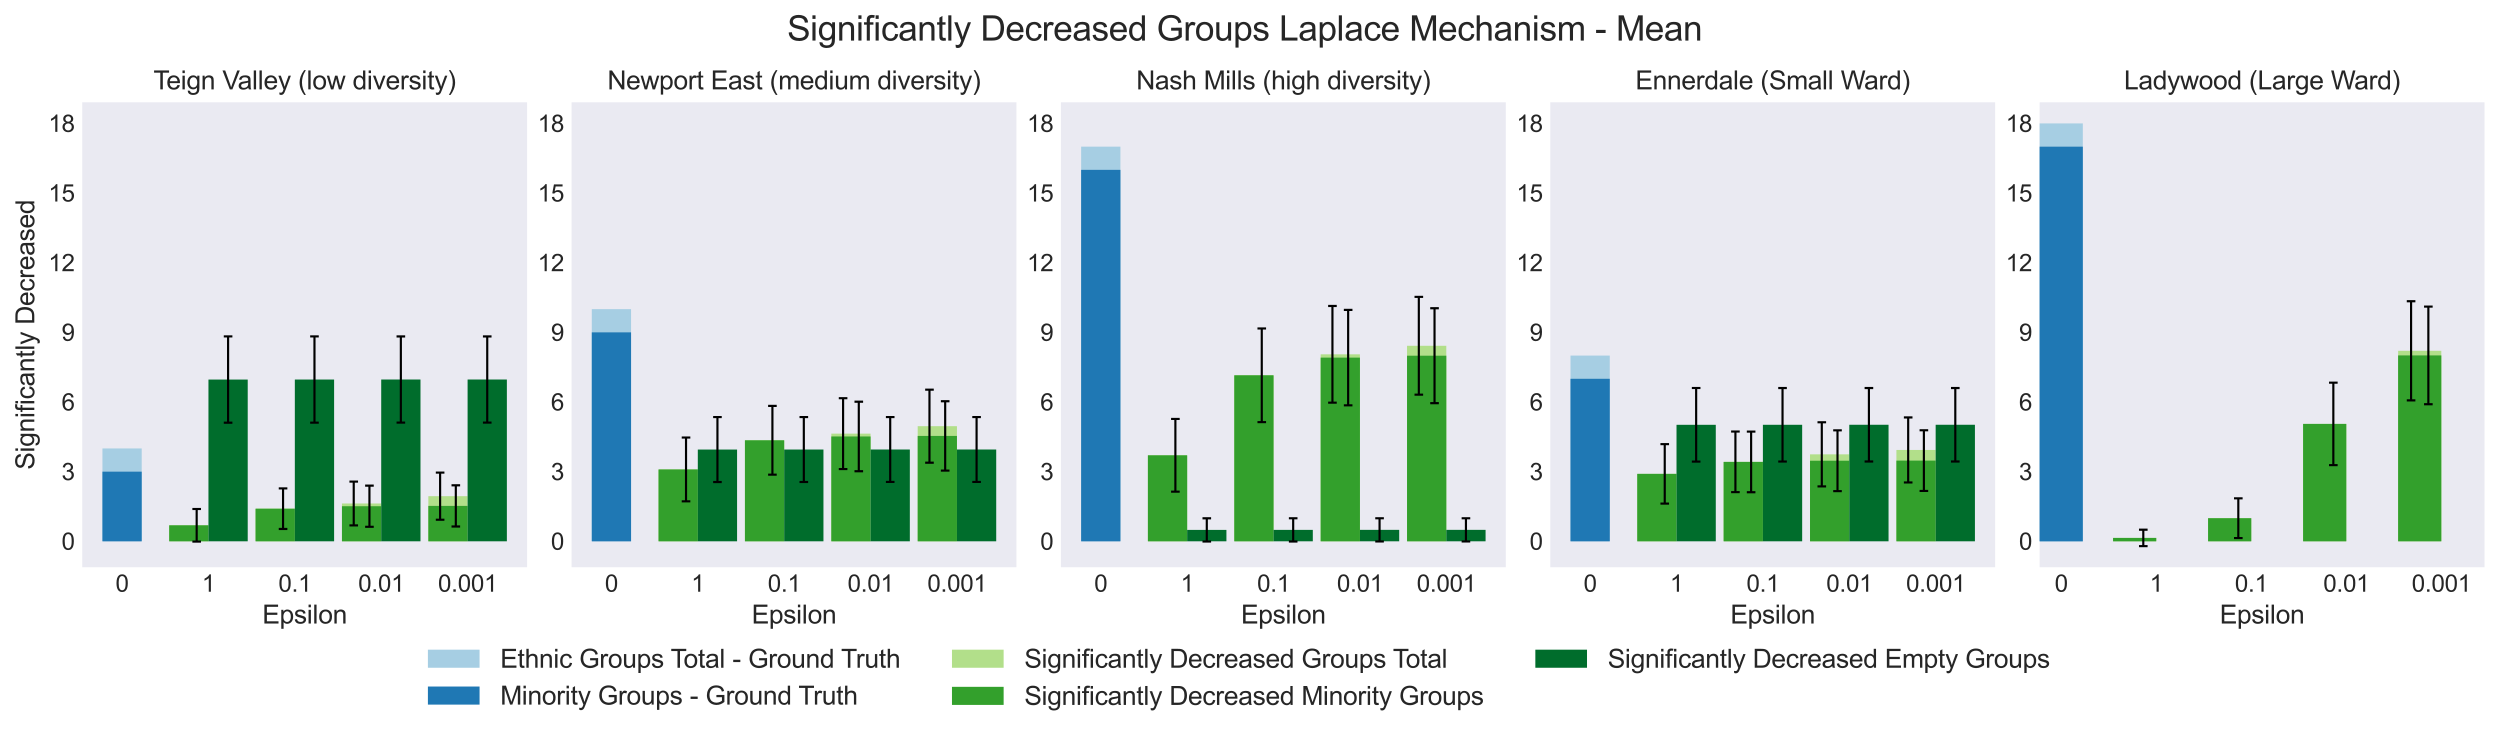 <?xml version="1.0" encoding="utf-8" standalone="no"?>
<!DOCTYPE svg PUBLIC "-//W3C//DTD SVG 1.1//EN"
  "http://www.w3.org/Graphics/SVG/1.1/DTD/svg11.dtd">
<svg xmlns:xlink="http://www.w3.org/1999/xlink" width="1161.395pt" height="342pt" viewBox="0 0 1161.395 342" xmlns="http://www.w3.org/2000/svg" version="1.1">
 <defs>
  <style type="text/css">*{stroke-linejoin: round; stroke-linecap: butt}</style>
 </defs>
 <g id="figure_1">
  <g id="patch_1">
   <path d="M 0 342 
L 1161.395 342 
L 1161.395 0 
L 0 0 
z
" style="fill: #ffffff"/>
  </g>
  <g id="axes_1">
   <g id="patch_2">
    <path d="M 38.195 263.52 
L 244.862 263.52 
L 244.862 47.52 
L 38.195 47.52 
z
" style="fill: #eaeaf2"/>
   </g>
   <g id="matplotlib.axis_1">
    <g id="xtick_1">
     <g id="text_1">
      <!-- 0 -->
      <g style="fill: #262626" transform="translate(53.651 274.894) scale(0.11 -0.11)">
       <defs>
        <path id="ArialMT-30" d="M 266 2259 
Q 266 3072 433 3567 
Q 600 4063 929 4331 
Q 1259 4600 1759 4600 
Q 2128 4600 2406 4451 
Q 2684 4303 2865 4023 
Q 3047 3744 3150 3342 
Q 3253 2941 3253 2259 
Q 3253 1453 3087 958 
Q 2922 463 2592 192 
Q 2263 -78 1759 -78 
Q 1097 -78 719 397 
Q 266 969 266 2259 
z
M 844 2259 
Q 844 1131 1108 757 
Q 1372 384 1759 384 
Q 2147 384 2411 759 
Q 2675 1134 2675 2259 
Q 2675 3391 2411 3762 
Q 2147 4134 1753 4134 
Q 1366 4134 1134 3806 
Q 844 3388 844 2259 
z
" transform="scale(0.016)"/>
       </defs>
       <use xlink:href="#ArialMT-30"/>
      </g>
     </g>
    </g>
    <g id="xtick_2">
     <g id="text_2">
      <!-- 1 -->
      <g style="fill: #262626" transform="translate(93.781 274.894) scale(0.11 -0.11)">
       <defs>
        <path id="ArialMT-31" d="M 2384 0 
L 1822 0 
L 1822 3584 
Q 1619 3391 1289 3197 
Q 959 3003 697 2906 
L 697 3450 
Q 1169 3672 1522 3987 
Q 1875 4303 2022 4600 
L 2384 4600 
L 2384 0 
z
" transform="scale(0.016)"/>
       </defs>
       <use xlink:href="#ArialMT-31"/>
      </g>
     </g>
    </g>
    <g id="xtick_3">
     <g id="text_3">
      <!-- 0.1 -->
      <g style="fill: #262626" transform="translate(129.323 274.894) scale(0.11 -0.11)">
       <defs>
        <path id="ArialMT-2e" d="M 581 0 
L 581 641 
L 1222 641 
L 1222 0 
L 581 0 
z
" transform="scale(0.016)"/>
       </defs>
       <use xlink:href="#ArialMT-30"/>
       <use xlink:href="#ArialMT-2e" x="55.615"/>
       <use xlink:href="#ArialMT-31" x="83.398"/>
      </g>
     </g>
    </g>
    <g id="xtick_4">
     <g id="text_4">
      <!-- 0.01 -->
      <g style="fill: #262626" transform="translate(166.394 274.894) scale(0.11 -0.11)">
       <use xlink:href="#ArialMT-30"/>
       <use xlink:href="#ArialMT-2e" x="55.615"/>
       <use xlink:href="#ArialMT-30" x="83.398"/>
       <use xlink:href="#ArialMT-31" x="139.014"/>
      </g>
     </g>
    </g>
    <g id="xtick_5">
     <g id="text_5">
      <!-- 0.001 -->
      <g style="fill: #262626" transform="translate(203.465 274.894) scale(0.11 -0.11)">
       <use xlink:href="#ArialMT-30"/>
       <use xlink:href="#ArialMT-2e" x="55.615"/>
       <use xlink:href="#ArialMT-30" x="83.398"/>
       <use xlink:href="#ArialMT-30" x="139.014"/>
       <use xlink:href="#ArialMT-31" x="194.629"/>
      </g>
     </g>
    </g>
    <g id="text_6">
     <!-- Epsilon -->
     <g style="fill: #262626" transform="translate(121.851 289.669) scale(0.12 -0.12)">
      <defs>
       <path id="ArialMT-45" d="M 506 0 
L 506 4581 
L 3819 4581 
L 3819 4041 
L 1113 4041 
L 1113 2638 
L 3647 2638 
L 3647 2100 
L 1113 2100 
L 1113 541 
L 3925 541 
L 3925 0 
L 506 0 
z
" transform="scale(0.016)"/>
       <path id="ArialMT-70" d="M 422 -1272 
L 422 3319 
L 934 3319 
L 934 2888 
Q 1116 3141 1344 3267 
Q 1572 3394 1897 3394 
Q 2322 3394 2647 3175 
Q 2972 2956 3137 2557 
Q 3303 2159 3303 1684 
Q 3303 1175 3120 767 
Q 2938 359 2589 142 
Q 2241 -75 1856 -75 
Q 1575 -75 1351 44 
Q 1128 163 984 344 
L 984 -1272 
L 422 -1272 
z
M 931 1641 
Q 931 1000 1190 694 
Q 1450 388 1819 388 
Q 2194 388 2461 705 
Q 2728 1022 2728 1688 
Q 2728 2322 2467 2637 
Q 2206 2953 1844 2953 
Q 1484 2953 1207 2617 
Q 931 2281 931 1641 
z
" transform="scale(0.016)"/>
       <path id="ArialMT-73" d="M 197 991 
L 753 1078 
Q 800 744 1014 566 
Q 1228 388 1613 388 
Q 2000 388 2187 545 
Q 2375 703 2375 916 
Q 2375 1106 2209 1216 
Q 2094 1291 1634 1406 
Q 1016 1563 777 1677 
Q 538 1791 414 1992 
Q 291 2194 291 2438 
Q 291 2659 392 2848 
Q 494 3038 669 3163 
Q 800 3259 1026 3326 
Q 1253 3394 1513 3394 
Q 1903 3394 2198 3281 
Q 2494 3169 2634 2976 
Q 2775 2784 2828 2463 
L 2278 2388 
Q 2241 2644 2061 2787 
Q 1881 2931 1553 2931 
Q 1166 2931 1000 2803 
Q 834 2675 834 2503 
Q 834 2394 903 2306 
Q 972 2216 1119 2156 
Q 1203 2125 1616 2013 
Q 2213 1853 2448 1751 
Q 2684 1650 2818 1456 
Q 2953 1263 2953 975 
Q 2953 694 2789 445 
Q 2625 197 2315 61 
Q 2006 -75 1616 -75 
Q 969 -75 630 194 
Q 291 463 197 991 
z
" transform="scale(0.016)"/>
       <path id="ArialMT-69" d="M 425 3934 
L 425 4581 
L 988 4581 
L 988 3934 
L 425 3934 
z
M 425 0 
L 425 3319 
L 988 3319 
L 988 0 
L 425 0 
z
" transform="scale(0.016)"/>
       <path id="ArialMT-6c" d="M 409 0 
L 409 4581 
L 972 4581 
L 972 0 
L 409 0 
z
" transform="scale(0.016)"/>
       <path id="ArialMT-6f" d="M 213 1659 
Q 213 2581 725 3025 
Q 1153 3394 1769 3394 
Q 2453 3394 2887 2945 
Q 3322 2497 3322 1706 
Q 3322 1066 3130 698 
Q 2938 331 2570 128 
Q 2203 -75 1769 -75 
Q 1072 -75 642 372 
Q 213 819 213 1659 
z
M 791 1659 
Q 791 1022 1069 705 
Q 1347 388 1769 388 
Q 2188 388 2466 706 
Q 2744 1025 2744 1678 
Q 2744 2294 2464 2611 
Q 2184 2928 1769 2928 
Q 1347 2928 1069 2612 
Q 791 2297 791 1659 
z
" transform="scale(0.016)"/>
       <path id="ArialMT-6e" d="M 422 0 
L 422 3319 
L 928 3319 
L 928 2847 
Q 1294 3394 1984 3394 
Q 2284 3394 2536 3286 
Q 2788 3178 2913 3003 
Q 3038 2828 3088 2588 
Q 3119 2431 3119 2041 
L 3119 0 
L 2556 0 
L 2556 2019 
Q 2556 2363 2490 2533 
Q 2425 2703 2258 2804 
Q 2091 2906 1866 2906 
Q 1506 2906 1245 2678 
Q 984 2450 984 1813 
L 984 0 
L 422 0 
z
" transform="scale(0.016)"/>
      </defs>
      <use xlink:href="#ArialMT-45"/>
      <use xlink:href="#ArialMT-70" x="66.699"/>
      <use xlink:href="#ArialMT-73" x="122.314"/>
      <use xlink:href="#ArialMT-69" x="172.314"/>
      <use xlink:href="#ArialMT-6c" x="194.531"/>
      <use xlink:href="#ArialMT-6f" x="216.748"/>
      <use xlink:href="#ArialMT-6e" x="272.363"/>
     </g>
    </g>
   </g>
   <g id="matplotlib.axis_2">
    <g id="ytick_1">
     <g id="text_7">
      <!-- 0 -->
      <g style="fill: #262626" transform="translate(28.578 255.403) scale(0.11 -0.11)">
       <use xlink:href="#ArialMT-30"/>
      </g>
     </g>
    </g>
    <g id="ytick_2">
     <g id="text_8">
      <!-- 3 -->
      <g style="fill: #262626" transform="translate(28.578 223.048) scale(0.11 -0.11)">
       <defs>
        <path id="ArialMT-33" d="M 269 1209 
L 831 1284 
Q 928 806 1161 595 
Q 1394 384 1728 384 
Q 2125 384 2398 659 
Q 2672 934 2672 1341 
Q 2672 1728 2419 1979 
Q 2166 2231 1775 2231 
Q 1616 2231 1378 2169 
L 1441 2663 
Q 1497 2656 1531 2656 
Q 1891 2656 2178 2843 
Q 2466 3031 2466 3422 
Q 2466 3731 2256 3934 
Q 2047 4138 1716 4138 
Q 1388 4138 1169 3931 
Q 950 3725 888 3313 
L 325 3413 
Q 428 3978 793 4289 
Q 1159 4600 1703 4600 
Q 2078 4600 2393 4439 
Q 2709 4278 2876 4000 
Q 3044 3722 3044 3409 
Q 3044 3113 2884 2869 
Q 2725 2625 2413 2481 
Q 2819 2388 3044 2092 
Q 3269 1797 3269 1353 
Q 3269 753 2831 336 
Q 2394 -81 1725 -81 
Q 1122 -81 723 278 
Q 325 638 269 1209 
z
" transform="scale(0.016)"/>
       </defs>
       <use xlink:href="#ArialMT-33"/>
      </g>
     </g>
    </g>
    <g id="ytick_3">
     <g id="text_9">
      <!-- 6 -->
      <g style="fill: #262626" transform="translate(28.578 190.694) scale(0.11 -0.11)">
       <defs>
        <path id="ArialMT-36" d="M 3184 3459 
L 2625 3416 
Q 2550 3747 2413 3897 
Q 2184 4138 1850 4138 
Q 1581 4138 1378 3988 
Q 1113 3794 959 3422 
Q 806 3050 800 2363 
Q 1003 2672 1297 2822 
Q 1591 2972 1913 2972 
Q 2475 2972 2870 2558 
Q 3266 2144 3266 1488 
Q 3266 1056 3080 686 
Q 2894 316 2569 119 
Q 2244 -78 1831 -78 
Q 1128 -78 684 439 
Q 241 956 241 2144 
Q 241 3472 731 4075 
Q 1159 4600 1884 4600 
Q 2425 4600 2770 4297 
Q 3116 3994 3184 3459 
z
M 888 1484 
Q 888 1194 1011 928 
Q 1134 663 1356 523 
Q 1578 384 1822 384 
Q 2178 384 2434 671 
Q 2691 959 2691 1453 
Q 2691 1928 2437 2201 
Q 2184 2475 1800 2475 
Q 1419 2475 1153 2201 
Q 888 1928 888 1484 
z
" transform="scale(0.016)"/>
       </defs>
       <use xlink:href="#ArialMT-36"/>
      </g>
     </g>
    </g>
    <g id="ytick_4">
     <g id="text_10">
      <!-- 9 -->
      <g style="fill: #262626" transform="translate(28.578 158.339) scale(0.11 -0.11)">
       <defs>
        <path id="ArialMT-39" d="M 350 1059 
L 891 1109 
Q 959 728 1153 556 
Q 1347 384 1650 384 
Q 1909 384 2104 503 
Q 2300 622 2425 820 
Q 2550 1019 2634 1356 
Q 2719 1694 2719 2044 
Q 2719 2081 2716 2156 
Q 2547 1888 2255 1720 
Q 1963 1553 1622 1553 
Q 1053 1553 659 1965 
Q 266 2378 266 3053 
Q 266 3750 677 4175 
Q 1088 4600 1706 4600 
Q 2153 4600 2523 4359 
Q 2894 4119 3086 3673 
Q 3278 3228 3278 2384 
Q 3278 1506 3087 986 
Q 2897 466 2520 194 
Q 2144 -78 1638 -78 
Q 1100 -78 759 220 
Q 419 519 350 1059 
z
M 2653 3081 
Q 2653 3566 2395 3850 
Q 2138 4134 1775 4134 
Q 1400 4134 1122 3828 
Q 844 3522 844 3034 
Q 844 2597 1108 2323 
Q 1372 2050 1759 2050 
Q 2150 2050 2401 2323 
Q 2653 2597 2653 3081 
z
" transform="scale(0.016)"/>
       </defs>
       <use xlink:href="#ArialMT-39"/>
      </g>
     </g>
    </g>
    <g id="ytick_5">
     <g id="text_11">
      <!-- 12 -->
      <g style="fill: #262626" transform="translate(22.461 125.984) scale(0.11 -0.11)">
       <defs>
        <path id="ArialMT-32" d="M 3222 541 
L 3222 0 
L 194 0 
Q 188 203 259 391 
Q 375 700 629 1000 
Q 884 1300 1366 1694 
Q 2113 2306 2375 2664 
Q 2638 3022 2638 3341 
Q 2638 3675 2398 3904 
Q 2159 4134 1775 4134 
Q 1369 4134 1125 3890 
Q 881 3647 878 3216 
L 300 3275 
Q 359 3922 746 4261 
Q 1134 4600 1788 4600 
Q 2447 4600 2831 4234 
Q 3216 3869 3216 3328 
Q 3216 3053 3103 2787 
Q 2991 2522 2730 2228 
Q 2469 1934 1863 1422 
Q 1356 997 1212 845 
Q 1069 694 975 541 
L 3222 541 
z
" transform="scale(0.016)"/>
       </defs>
       <use xlink:href="#ArialMT-31"/>
       <use xlink:href="#ArialMT-32" x="55.615"/>
      </g>
     </g>
    </g>
    <g id="ytick_6">
     <g id="text_12">
      <!-- 15 -->
      <g style="fill: #262626" transform="translate(22.461 93.63) scale(0.11 -0.11)">
       <defs>
        <path id="ArialMT-35" d="M 266 1200 
L 856 1250 
Q 922 819 1161 601 
Q 1400 384 1738 384 
Q 2144 384 2425 690 
Q 2706 997 2706 1503 
Q 2706 1984 2436 2262 
Q 2166 2541 1728 2541 
Q 1456 2541 1237 2417 
Q 1019 2294 894 2097 
L 366 2166 
L 809 4519 
L 3088 4519 
L 3088 3981 
L 1259 3981 
L 1013 2750 
Q 1425 3038 1878 3038 
Q 2478 3038 2890 2622 
Q 3303 2206 3303 1553 
Q 3303 931 2941 478 
Q 2500 -78 1738 -78 
Q 1113 -78 717 272 
Q 322 622 266 1200 
z
" transform="scale(0.016)"/>
       </defs>
       <use xlink:href="#ArialMT-31"/>
       <use xlink:href="#ArialMT-35" x="55.615"/>
      </g>
     </g>
    </g>
    <g id="ytick_7">
     <g id="text_13">
      <!-- 18 -->
      <g style="fill: #262626" transform="translate(22.461 61.275) scale(0.11 -0.11)">
       <defs>
        <path id="ArialMT-38" d="M 1131 2484 
Q 781 2613 612 2850 
Q 444 3088 444 3419 
Q 444 3919 803 4259 
Q 1163 4600 1759 4600 
Q 2359 4600 2725 4251 
Q 3091 3903 3091 3403 
Q 3091 3084 2923 2848 
Q 2756 2613 2416 2484 
Q 2838 2347 3058 2040 
Q 3278 1734 3278 1309 
Q 3278 722 2862 322 
Q 2447 -78 1769 -78 
Q 1091 -78 675 323 
Q 259 725 259 1325 
Q 259 1772 486 2073 
Q 713 2375 1131 2484 
z
M 1019 3438 
Q 1019 3113 1228 2906 
Q 1438 2700 1772 2700 
Q 2097 2700 2305 2904 
Q 2513 3109 2513 3406 
Q 2513 3716 2298 3927 
Q 2084 4138 1766 4138 
Q 1444 4138 1231 3931 
Q 1019 3725 1019 3438 
z
M 838 1322 
Q 838 1081 952 856 
Q 1066 631 1291 507 
Q 1516 384 1775 384 
Q 2178 384 2440 643 
Q 2703 903 2703 1303 
Q 2703 1709 2433 1975 
Q 2163 2241 1756 2241 
Q 1359 2241 1098 1978 
Q 838 1716 838 1322 
z
" transform="scale(0.016)"/>
       </defs>
       <use xlink:href="#ArialMT-31"/>
       <use xlink:href="#ArialMT-38" x="55.615"/>
      </g>
     </g>
    </g>
    <g id="text_14">
     <!-- Significantly Decreased -->
     <g style="fill: #262626" transform="translate(15.936 218.215) rotate(-90) scale(0.12 -0.12)">
      <defs>
       <path id="ArialMT-53" d="M 288 1472 
L 859 1522 
Q 900 1178 1048 958 
Q 1197 738 1509 602 
Q 1822 466 2213 466 
Q 2559 466 2825 569 
Q 3091 672 3220 851 
Q 3350 1031 3350 1244 
Q 3350 1459 3225 1620 
Q 3100 1781 2813 1891 
Q 2628 1963 1997 2114 
Q 1366 2266 1113 2400 
Q 784 2572 623 2826 
Q 463 3081 463 3397 
Q 463 3744 659 4045 
Q 856 4347 1234 4503 
Q 1613 4659 2075 4659 
Q 2584 4659 2973 4495 
Q 3363 4331 3572 4012 
Q 3781 3694 3797 3291 
L 3216 3247 
Q 3169 3681 2898 3903 
Q 2628 4125 2100 4125 
Q 1550 4125 1298 3923 
Q 1047 3722 1047 3438 
Q 1047 3191 1225 3031 
Q 1400 2872 2139 2705 
Q 2878 2538 3153 2413 
Q 3553 2228 3743 1945 
Q 3934 1663 3934 1294 
Q 3934 928 3725 604 
Q 3516 281 3123 101 
Q 2731 -78 2241 -78 
Q 1619 -78 1198 103 
Q 778 284 539 648 
Q 300 1013 288 1472 
z
" transform="scale(0.016)"/>
       <path id="ArialMT-67" d="M 319 -275 
L 866 -356 
Q 900 -609 1056 -725 
Q 1266 -881 1628 -881 
Q 2019 -881 2231 -725 
Q 2444 -569 2519 -288 
Q 2563 -116 2559 434 
Q 2191 0 1641 0 
Q 956 0 581 494 
Q 206 988 206 1678 
Q 206 2153 378 2554 
Q 550 2956 876 3175 
Q 1203 3394 1644 3394 
Q 2231 3394 2613 2919 
L 2613 3319 
L 3131 3319 
L 3131 450 
Q 3131 -325 2973 -648 
Q 2816 -972 2473 -1159 
Q 2131 -1347 1631 -1347 
Q 1038 -1347 672 -1080 
Q 306 -813 319 -275 
z
M 784 1719 
Q 784 1066 1043 766 
Q 1303 466 1694 466 
Q 2081 466 2343 764 
Q 2606 1063 2606 1700 
Q 2606 2309 2336 2618 
Q 2066 2928 1684 2928 
Q 1309 2928 1046 2623 
Q 784 2319 784 1719 
z
" transform="scale(0.016)"/>
       <path id="ArialMT-66" d="M 556 0 
L 556 2881 
L 59 2881 
L 59 3319 
L 556 3319 
L 556 3672 
Q 556 4006 616 4169 
Q 697 4388 901 4523 
Q 1106 4659 1475 4659 
Q 1713 4659 2000 4603 
L 1916 4113 
Q 1741 4144 1584 4144 
Q 1328 4144 1222 4034 
Q 1116 3925 1116 3625 
L 1116 3319 
L 1763 3319 
L 1763 2881 
L 1116 2881 
L 1116 0 
L 556 0 
z
" transform="scale(0.016)"/>
       <path id="ArialMT-63" d="M 2588 1216 
L 3141 1144 
Q 3050 572 2676 248 
Q 2303 -75 1759 -75 
Q 1078 -75 664 370 
Q 250 816 250 1647 
Q 250 2184 428 2587 
Q 606 2991 970 3192 
Q 1334 3394 1763 3394 
Q 2303 3394 2647 3120 
Q 2991 2847 3088 2344 
L 2541 2259 
Q 2463 2594 2264 2762 
Q 2066 2931 1784 2931 
Q 1359 2931 1093 2626 
Q 828 2322 828 1663 
Q 828 994 1084 691 
Q 1341 388 1753 388 
Q 2084 388 2306 591 
Q 2528 794 2588 1216 
z
" transform="scale(0.016)"/>
       <path id="ArialMT-61" d="M 2588 409 
Q 2275 144 1986 34 
Q 1697 -75 1366 -75 
Q 819 -75 525 192 
Q 231 459 231 875 
Q 231 1119 342 1320 
Q 453 1522 633 1644 
Q 813 1766 1038 1828 
Q 1203 1872 1538 1913 
Q 2219 1994 2541 2106 
Q 2544 2222 2544 2253 
Q 2544 2597 2384 2738 
Q 2169 2928 1744 2928 
Q 1347 2928 1158 2789 
Q 969 2650 878 2297 
L 328 2372 
Q 403 2725 575 2942 
Q 747 3159 1072 3276 
Q 1397 3394 1825 3394 
Q 2250 3394 2515 3294 
Q 2781 3194 2906 3042 
Q 3031 2891 3081 2659 
Q 3109 2516 3109 2141 
L 3109 1391 
Q 3109 606 3145 398 
Q 3181 191 3288 0 
L 2700 0 
Q 2613 175 2588 409 
z
M 2541 1666 
Q 2234 1541 1622 1453 
Q 1275 1403 1131 1340 
Q 988 1278 909 1158 
Q 831 1038 831 891 
Q 831 666 1001 516 
Q 1172 366 1500 366 
Q 1825 366 2078 508 
Q 2331 650 2450 897 
Q 2541 1088 2541 1459 
L 2541 1666 
z
" transform="scale(0.016)"/>
       <path id="ArialMT-74" d="M 1650 503 
L 1731 6 
Q 1494 -44 1306 -44 
Q 1000 -44 831 53 
Q 663 150 594 308 
Q 525 466 525 972 
L 525 2881 
L 113 2881 
L 113 3319 
L 525 3319 
L 525 4141 
L 1084 4478 
L 1084 3319 
L 1650 3319 
L 1650 2881 
L 1084 2881 
L 1084 941 
Q 1084 700 1114 631 
Q 1144 563 1211 522 
Q 1278 481 1403 481 
Q 1497 481 1650 503 
z
" transform="scale(0.016)"/>
       <path id="ArialMT-79" d="M 397 -1278 
L 334 -750 
Q 519 -800 656 -800 
Q 844 -800 956 -737 
Q 1069 -675 1141 -563 
Q 1194 -478 1313 -144 
Q 1328 -97 1363 -6 
L 103 3319 
L 709 3319 
L 1400 1397 
Q 1534 1031 1641 628 
Q 1738 1016 1872 1384 
L 2581 3319 
L 3144 3319 
L 1881 -56 
Q 1678 -603 1566 -809 
Q 1416 -1088 1222 -1217 
Q 1028 -1347 759 -1347 
Q 597 -1347 397 -1278 
z
" transform="scale(0.016)"/>
       <path id="ArialMT-20" transform="scale(0.016)"/>
       <path id="ArialMT-44" d="M 494 0 
L 494 4581 
L 2072 4581 
Q 2606 4581 2888 4516 
Q 3281 4425 3559 4188 
Q 3922 3881 4101 3404 
Q 4281 2928 4281 2316 
Q 4281 1794 4159 1391 
Q 4038 988 3847 723 
Q 3656 459 3429 307 
Q 3203 156 2883 78 
Q 2563 0 2147 0 
L 494 0 
z
M 1100 541 
L 2078 541 
Q 2531 541 2789 625 
Q 3047 709 3200 863 
Q 3416 1078 3536 1442 
Q 3656 1806 3656 2325 
Q 3656 3044 3420 3430 
Q 3184 3816 2847 3947 
Q 2603 4041 2063 4041 
L 1100 4041 
L 1100 541 
z
" transform="scale(0.016)"/>
       <path id="ArialMT-65" d="M 2694 1069 
L 3275 997 
Q 3138 488 2766 206 
Q 2394 -75 1816 -75 
Q 1088 -75 661 373 
Q 234 822 234 1631 
Q 234 2469 665 2931 
Q 1097 3394 1784 3394 
Q 2450 3394 2872 2941 
Q 3294 2488 3294 1666 
Q 3294 1616 3291 1516 
L 816 1516 
Q 847 969 1125 678 
Q 1403 388 1819 388 
Q 2128 388 2347 550 
Q 2566 713 2694 1069 
z
M 847 1978 
L 2700 1978 
Q 2663 2397 2488 2606 
Q 2219 2931 1791 2931 
Q 1403 2931 1139 2672 
Q 875 2413 847 1978 
z
" transform="scale(0.016)"/>
       <path id="ArialMT-72" d="M 416 0 
L 416 3319 
L 922 3319 
L 922 2816 
Q 1116 3169 1280 3281 
Q 1444 3394 1641 3394 
Q 1925 3394 2219 3213 
L 2025 2691 
Q 1819 2813 1613 2813 
Q 1428 2813 1281 2702 
Q 1134 2591 1072 2394 
Q 978 2094 978 1738 
L 978 0 
L 416 0 
z
" transform="scale(0.016)"/>
       <path id="ArialMT-64" d="M 2575 0 
L 2575 419 
Q 2259 -75 1647 -75 
Q 1250 -75 917 144 
Q 584 363 401 755 
Q 219 1147 219 1656 
Q 219 2153 384 2558 
Q 550 2963 881 3178 
Q 1213 3394 1622 3394 
Q 1922 3394 2156 3267 
Q 2391 3141 2538 2938 
L 2538 4581 
L 3097 4581 
L 3097 0 
L 2575 0 
z
M 797 1656 
Q 797 1019 1065 703 
Q 1334 388 1700 388 
Q 2069 388 2326 689 
Q 2584 991 2584 1609 
Q 2584 2291 2321 2609 
Q 2059 2928 1675 2928 
Q 1300 2928 1048 2622 
Q 797 2316 797 1656 
z
" transform="scale(0.016)"/>
      </defs>
      <use xlink:href="#ArialMT-53"/>
      <use xlink:href="#ArialMT-69" x="66.699"/>
      <use xlink:href="#ArialMT-67" x="88.916"/>
      <use xlink:href="#ArialMT-6e" x="144.531"/>
      <use xlink:href="#ArialMT-69" x="200.146"/>
      <use xlink:href="#ArialMT-66" x="222.363"/>
      <use xlink:href="#ArialMT-69" x="250.146"/>
      <use xlink:href="#ArialMT-63" x="272.363"/>
      <use xlink:href="#ArialMT-61" x="322.363"/>
      <use xlink:href="#ArialMT-6e" x="377.979"/>
      <use xlink:href="#ArialMT-74" x="433.594"/>
      <use xlink:href="#ArialMT-6c" x="461.377"/>
      <use xlink:href="#ArialMT-79" x="483.594"/>
      <use xlink:href="#ArialMT-20" x="533.594"/>
      <use xlink:href="#ArialMT-44" x="561.377"/>
      <use xlink:href="#ArialMT-65" x="633.594"/>
      <use xlink:href="#ArialMT-63" x="689.209"/>
      <use xlink:href="#ArialMT-72" x="739.209"/>
      <use xlink:href="#ArialMT-65" x="772.51"/>
      <use xlink:href="#ArialMT-61" x="828.125"/>
      <use xlink:href="#ArialMT-73" x="883.74"/>
      <use xlink:href="#ArialMT-65" x="933.74"/>
      <use xlink:href="#ArialMT-64" x="989.355"/>
     </g>
    </g>
   </g>
   <g id="patch_3">
    <path d="M 47.589 251.466 
L 65.83 251.466 
L 65.83 208.327 
L 47.589 208.327 
z
" clip-path="url(#p2ab1fd0ef6)" style="fill: #a6cee3"/>
   </g>
   <g id="patch_4">
    <path d="M 47.589 251.466 
L 65.83 251.466 
L 65.83 219.112 
L 47.589 219.112 
z
" clip-path="url(#p2ab1fd0ef6)" style="fill: #1f78b4"/>
   </g>
   <g id="patch_5">
    <path d="M 78.598 251.466 
L 96.839 251.466 
L 96.839 244.036 
L 78.598 244.036 
z
" clip-path="url(#p2ab1fd0ef6)" style="fill: #b2df8a"/>
   </g>
   <g id="patch_6">
    <path d="M 78.598 251.466 
L 96.839 251.466 
L 96.839 244.036 
L 78.598 244.036 
z
" clip-path="url(#p2ab1fd0ef6)" style="fill: #33a02c"/>
   </g>
   <g id="patch_7">
    <path d="M 96.839 251.466 
L 115.08 251.466 
L 115.08 176.328 
L 96.839 176.328 
z
" clip-path="url(#p2ab1fd0ef6)" style="fill: #006d2c"/>
   </g>
   <g id="patch_8">
    <path d="M 118.728 251.466 
L 136.968 251.466 
L 136.968 236.314 
L 118.728 236.314 
z
" clip-path="url(#p2ab1fd0ef6)" style="fill: #b2df8a"/>
   </g>
   <g id="patch_9">
    <path d="M 118.728 251.466 
L 136.968 251.466 
L 136.968 236.314 
L 118.728 236.314 
z
" clip-path="url(#p2ab1fd0ef6)" style="fill: #33a02c"/>
   </g>
   <g id="patch_10">
    <path d="M 136.968 251.466 
L 155.209 251.466 
L 155.209 176.317 
L 136.968 176.317 
z
" clip-path="url(#p2ab1fd0ef6)" style="fill: #006d2c"/>
   </g>
   <g id="patch_11">
    <path d="M 158.857 251.466 
L 177.098 251.466 
L 177.098 233.898 
L 158.857 233.898 
z
" clip-path="url(#p2ab1fd0ef6)" style="fill: #b2df8a"/>
   </g>
   <g id="patch_12">
    <path d="M 158.857 251.466 
L 177.098 251.466 
L 177.098 235.17 
L 158.857 235.17 
z
" clip-path="url(#p2ab1fd0ef6)" style="fill: #33a02c"/>
   </g>
   <g id="patch_13">
    <path d="M 177.098 251.466 
L 195.339 251.466 
L 195.339 176.306 
L 177.098 176.306 
z
" clip-path="url(#p2ab1fd0ef6)" style="fill: #006d2c"/>
   </g>
   <g id="patch_14">
    <path d="M 198.987 251.466 
L 217.227 251.466 
L 217.227 230.5 
L 198.987 230.5 
z
" clip-path="url(#p2ab1fd0ef6)" style="fill: #b2df8a"/>
   </g>
   <g id="patch_15">
    <path d="M 198.987 251.466 
L 217.227 251.466 
L 217.227 235.019 
L 198.987 235.019 
z
" clip-path="url(#p2ab1fd0ef6)" style="fill: #33a02c"/>
   </g>
   <g id="patch_16">
    <path d="M 217.227 251.466 
L 235.468 251.466 
L 235.468 176.306 
L 217.227 176.306 
z
" clip-path="url(#p2ab1fd0ef6)" style="fill: #006d2c"/>
   </g>
   <g id="LineCollection_1">
    <path d="M 91.367 251.606 
L 91.367 236.465 
" clip-path="url(#p2ab1fd0ef6)" style="fill: none; stroke: #000000"/>
   </g>
   <g id="line2d_1">
    <defs>
     <path id="m254f91a365" d="M 2 0 
L -2 -0 
" style="stroke: #000000"/>
    </defs>
    <g clip-path="url(#p2ab1fd0ef6)">
     <use xlink:href="#m254f91a365" x="91.367" y="251.606" style="stroke: #000000"/>
    </g>
   </g>
   <g id="line2d_2">
    <g clip-path="url(#p2ab1fd0ef6)">
     <use xlink:href="#m254f91a365" x="91.367" y="236.465" style="stroke: #000000"/>
    </g>
   </g>
   <g id="LineCollection_2">
    <path d="M 105.959 196.37 
L 105.959 156.286 
" clip-path="url(#p2ab1fd0ef6)" style="fill: none; stroke: #000000"/>
   </g>
   <g id="line2d_3">
    <g clip-path="url(#p2ab1fd0ef6)">
     <use xlink:href="#m254f91a365" x="105.959" y="196.37" style="stroke: #000000"/>
    </g>
   </g>
   <g id="line2d_4">
    <g clip-path="url(#p2ab1fd0ef6)">
     <use xlink:href="#m254f91a365" x="105.959" y="156.286" style="stroke: #000000"/>
    </g>
   </g>
   <g id="LineCollection_3">
    <path d="M 131.496 245.739 
L 131.496 226.888 
" clip-path="url(#p2ab1fd0ef6)" style="fill: none; stroke: #000000"/>
   </g>
   <g id="line2d_5">
    <g clip-path="url(#p2ab1fd0ef6)">
     <use xlink:href="#m254f91a365" x="131.496" y="245.739" style="stroke: #000000"/>
    </g>
   </g>
   <g id="line2d_6">
    <g clip-path="url(#p2ab1fd0ef6)">
     <use xlink:href="#m254f91a365" x="131.496" y="226.888" style="stroke: #000000"/>
    </g>
   </g>
   <g id="LineCollection_4">
    <path d="M 146.089 196.35 
L 146.089 156.284 
" clip-path="url(#p2ab1fd0ef6)" style="fill: none; stroke: #000000"/>
   </g>
   <g id="line2d_7">
    <g clip-path="url(#p2ab1fd0ef6)">
     <use xlink:href="#m254f91a365" x="146.089" y="196.35" style="stroke: #000000"/>
    </g>
   </g>
   <g id="line2d_8">
    <g clip-path="url(#p2ab1fd0ef6)">
     <use xlink:href="#m254f91a365" x="146.089" y="156.284" style="stroke: #000000"/>
    </g>
   </g>
   <g id="LineCollection_5">
    <path d="M 164.329 244.074 
L 164.329 223.722 
" clip-path="url(#p2ab1fd0ef6)" style="fill: none; stroke: #000000"/>
   </g>
   <g id="line2d_9">
    <g clip-path="url(#p2ab1fd0ef6)">
     <use xlink:href="#m254f91a365" x="164.329" y="244.074" style="stroke: #000000"/>
    </g>
   </g>
   <g id="line2d_10">
    <g clip-path="url(#p2ab1fd0ef6)">
     <use xlink:href="#m254f91a365" x="164.329" y="223.722" style="stroke: #000000"/>
    </g>
   </g>
   <g id="LineCollection_6">
    <path d="M 171.626 244.736 
L 171.626 225.605 
" clip-path="url(#p2ab1fd0ef6)" style="fill: none; stroke: #000000"/>
   </g>
   <g id="line2d_11">
    <g clip-path="url(#p2ab1fd0ef6)">
     <use xlink:href="#m254f91a365" x="171.626" y="244.736" style="stroke: #000000"/>
    </g>
   </g>
   <g id="line2d_12">
    <g clip-path="url(#p2ab1fd0ef6)">
     <use xlink:href="#m254f91a365" x="171.626" y="225.605" style="stroke: #000000"/>
    </g>
   </g>
   <g id="LineCollection_7">
    <path d="M 186.218 196.325 
L 186.218 156.287 
" clip-path="url(#p2ab1fd0ef6)" style="fill: none; stroke: #000000"/>
   </g>
   <g id="line2d_13">
    <g clip-path="url(#p2ab1fd0ef6)">
     <use xlink:href="#m254f91a365" x="186.218" y="196.325" style="stroke: #000000"/>
    </g>
   </g>
   <g id="line2d_14">
    <g clip-path="url(#p2ab1fd0ef6)">
     <use xlink:href="#m254f91a365" x="186.218" y="156.287" style="stroke: #000000"/>
    </g>
   </g>
   <g id="LineCollection_8">
    <path d="M 204.459 241.456 
L 204.459 219.545 
" clip-path="url(#p2ab1fd0ef6)" style="fill: none; stroke: #000000"/>
   </g>
   <g id="line2d_15">
    <g clip-path="url(#p2ab1fd0ef6)">
     <use xlink:href="#m254f91a365" x="204.459" y="241.456" style="stroke: #000000"/>
    </g>
   </g>
   <g id="line2d_16">
    <g clip-path="url(#p2ab1fd0ef6)">
     <use xlink:href="#m254f91a365" x="204.459" y="219.545" style="stroke: #000000"/>
    </g>
   </g>
   <g id="LineCollection_9">
    <path d="M 211.755 244.594 
L 211.755 225.445 
" clip-path="url(#p2ab1fd0ef6)" style="fill: none; stroke: #000000"/>
   </g>
   <g id="line2d_17">
    <g clip-path="url(#p2ab1fd0ef6)">
     <use xlink:href="#m254f91a365" x="211.755" y="244.594" style="stroke: #000000"/>
    </g>
   </g>
   <g id="line2d_18">
    <g clip-path="url(#p2ab1fd0ef6)">
     <use xlink:href="#m254f91a365" x="211.755" y="225.445" style="stroke: #000000"/>
    </g>
   </g>
   <g id="LineCollection_10">
    <path d="M 226.348 196.325 
L 226.348 156.287 
" clip-path="url(#p2ab1fd0ef6)" style="fill: none; stroke: #000000"/>
   </g>
   <g id="line2d_19">
    <g clip-path="url(#p2ab1fd0ef6)">
     <use xlink:href="#m254f91a365" x="226.348" y="196.325" style="stroke: #000000"/>
    </g>
   </g>
   <g id="line2d_20">
    <g clip-path="url(#p2ab1fd0ef6)">
     <use xlink:href="#m254f91a365" x="226.348" y="156.287" style="stroke: #000000"/>
    </g>
   </g>
   <g id="patch_17">
    <path d="M 38.195 263.52 
L 38.195 47.52 
" style="fill: none"/>
   </g>
   <g id="patch_18">
    <path d="M 244.862 263.52 
L 244.862 47.52 
" style="fill: none"/>
   </g>
   <g id="patch_19">
    <path d="M 38.195 263.52 
L 244.862 263.52 
" style="fill: none"/>
   </g>
   <g id="patch_20">
    <path d="M 38.195 47.52 
L 244.862 47.52 
" style="fill: none"/>
   </g>
   <g id="text_15">
    <!-- Teign Valley (low diversity) -->
    <g style="fill: #262626" transform="translate(71.286 41.52) scale(0.12 -0.12)">
     <defs>
      <path id="ArialMT-54" d="M 1659 0 
L 1659 4041 
L 150 4041 
L 150 4581 
L 3781 4581 
L 3781 4041 
L 2266 4041 
L 2266 0 
L 1659 0 
z
" transform="scale(0.016)"/>
      <path id="ArialMT-56" d="M 1803 0 
L 28 4581 
L 684 4581 
L 1875 1253 
Q 2019 853 2116 503 
Q 2222 878 2363 1253 
L 3600 4581 
L 4219 4581 
L 2425 0 
L 1803 0 
z
" transform="scale(0.016)"/>
      <path id="ArialMT-28" d="M 1497 -1347 
Q 1031 -759 709 28 
Q 388 816 388 1659 
Q 388 2403 628 3084 
Q 909 3875 1497 4659 
L 1900 4659 
Q 1522 4009 1400 3731 
Q 1209 3300 1100 2831 
Q 966 2247 966 1656 
Q 966 153 1900 -1347 
L 1497 -1347 
z
" transform="scale(0.016)"/>
      <path id="ArialMT-77" d="M 1034 0 
L 19 3319 
L 600 3319 
L 1128 1403 
L 1325 691 
Q 1338 744 1497 1375 
L 2025 3319 
L 2603 3319 
L 3100 1394 
L 3266 759 
L 3456 1400 
L 4025 3319 
L 4572 3319 
L 3534 0 
L 2950 0 
L 2422 1988 
L 2294 2553 
L 1622 0 
L 1034 0 
z
" transform="scale(0.016)"/>
      <path id="ArialMT-76" d="M 1344 0 
L 81 3319 
L 675 3319 
L 1388 1331 
Q 1503 1009 1600 663 
Q 1675 925 1809 1294 
L 2547 3319 
L 3125 3319 
L 1869 0 
L 1344 0 
z
" transform="scale(0.016)"/>
      <path id="ArialMT-29" d="M 791 -1347 
L 388 -1347 
Q 1322 153 1322 1656 
Q 1322 2244 1188 2822 
Q 1081 3291 891 3722 
Q 769 4003 388 4659 
L 791 4659 
Q 1378 3875 1659 3084 
Q 1900 2403 1900 1659 
Q 1900 816 1576 28 
Q 1253 -759 791 -1347 
z
" transform="scale(0.016)"/>
     </defs>
     <use xlink:href="#ArialMT-54"/>
     <use xlink:href="#ArialMT-65" x="49.959"/>
     <use xlink:href="#ArialMT-69" x="105.574"/>
     <use xlink:href="#ArialMT-67" x="127.791"/>
     <use xlink:href="#ArialMT-6e" x="183.406"/>
     <use xlink:href="#ArialMT-20" x="239.021"/>
     <use xlink:href="#ArialMT-56" x="266.805"/>
     <use xlink:href="#ArialMT-61" x="326.129"/>
     <use xlink:href="#ArialMT-6c" x="381.744"/>
     <use xlink:href="#ArialMT-6c" x="403.961"/>
     <use xlink:href="#ArialMT-65" x="426.178"/>
     <use xlink:href="#ArialMT-79" x="481.793"/>
     <use xlink:href="#ArialMT-20" x="531.793"/>
     <use xlink:href="#ArialMT-28" x="559.576"/>
     <use xlink:href="#ArialMT-6c" x="592.877"/>
     <use xlink:href="#ArialMT-6f" x="615.094"/>
     <use xlink:href="#ArialMT-77" x="670.709"/>
     <use xlink:href="#ArialMT-20" x="742.926"/>
     <use xlink:href="#ArialMT-64" x="770.709"/>
     <use xlink:href="#ArialMT-69" x="826.324"/>
     <use xlink:href="#ArialMT-76" x="848.541"/>
     <use xlink:href="#ArialMT-65" x="898.541"/>
     <use xlink:href="#ArialMT-72" x="954.156"/>
     <use xlink:href="#ArialMT-73" x="987.457"/>
     <use xlink:href="#ArialMT-69" x="1037.457"/>
     <use xlink:href="#ArialMT-74" x="1059.674"/>
     <use xlink:href="#ArialMT-79" x="1087.457"/>
     <use xlink:href="#ArialMT-29" x="1137.457"/>
    </g>
   </g>
  </g>
  <g id="axes_2">
   <g id="patch_21">
    <path d="M 265.529 263.52 
L 472.195 263.52 
L 472.195 47.52 
L 265.529 47.52 
z
" style="fill: #eaeaf2"/>
   </g>
   <g id="matplotlib.axis_3">
    <g id="xtick_6">
     <g id="text_16">
      <!-- 0 -->
      <g style="fill: #262626" transform="translate(280.984 274.894) scale(0.11 -0.11)">
       <use xlink:href="#ArialMT-30"/>
      </g>
     </g>
    </g>
    <g id="xtick_7">
     <g id="text_17">
      <!-- 1 -->
      <g style="fill: #262626" transform="translate(321.114 274.894) scale(0.11 -0.11)">
       <use xlink:href="#ArialMT-31"/>
      </g>
     </g>
    </g>
    <g id="xtick_8">
     <g id="text_18">
      <!-- 0.1 -->
      <g style="fill: #262626" transform="translate(356.657 274.894) scale(0.11 -0.11)">
       <use xlink:href="#ArialMT-30"/>
       <use xlink:href="#ArialMT-2e" x="55.615"/>
       <use xlink:href="#ArialMT-31" x="83.398"/>
      </g>
     </g>
    </g>
    <g id="xtick_9">
     <g id="text_19">
      <!-- 0.01 -->
      <g style="fill: #262626" transform="translate(393.728 274.894) scale(0.11 -0.11)">
       <use xlink:href="#ArialMT-30"/>
       <use xlink:href="#ArialMT-2e" x="55.615"/>
       <use xlink:href="#ArialMT-30" x="83.398"/>
       <use xlink:href="#ArialMT-31" x="139.014"/>
      </g>
     </g>
    </g>
    <g id="xtick_10">
     <g id="text_20">
      <!-- 0.001 -->
      <g style="fill: #262626" transform="translate(430.799 274.894) scale(0.11 -0.11)">
       <use xlink:href="#ArialMT-30"/>
       <use xlink:href="#ArialMT-2e" x="55.615"/>
       <use xlink:href="#ArialMT-30" x="83.398"/>
       <use xlink:href="#ArialMT-30" x="139.014"/>
       <use xlink:href="#ArialMT-31" x="194.629"/>
      </g>
     </g>
    </g>
    <g id="text_21">
     <!-- Epsilon -->
     <g style="fill: #262626" transform="translate(349.184 289.669) scale(0.12 -0.12)">
      <use xlink:href="#ArialMT-45"/>
      <use xlink:href="#ArialMT-70" x="66.699"/>
      <use xlink:href="#ArialMT-73" x="122.314"/>
      <use xlink:href="#ArialMT-69" x="172.314"/>
      <use xlink:href="#ArialMT-6c" x="194.531"/>
      <use xlink:href="#ArialMT-6f" x="216.748"/>
      <use xlink:href="#ArialMT-6e" x="272.363"/>
     </g>
    </g>
   </g>
   <g id="matplotlib.axis_4">
    <g id="ytick_8">
     <g id="text_22">
      <!-- 0 -->
      <g style="fill: #262626" transform="translate(255.912 255.403) scale(0.11 -0.11)">
       <use xlink:href="#ArialMT-30"/>
      </g>
     </g>
    </g>
    <g id="ytick_9">
     <g id="text_23">
      <!-- 3 -->
      <g style="fill: #262626" transform="translate(255.912 223.048) scale(0.11 -0.11)">
       <use xlink:href="#ArialMT-33"/>
      </g>
     </g>
    </g>
    <g id="ytick_10">
     <g id="text_24">
      <!-- 6 -->
      <g style="fill: #262626" transform="translate(255.912 190.694) scale(0.11 -0.11)">
       <use xlink:href="#ArialMT-36"/>
      </g>
     </g>
    </g>
    <g id="ytick_11">
     <g id="text_25">
      <!-- 9 -->
      <g style="fill: #262626" transform="translate(255.912 158.339) scale(0.11 -0.11)">
       <use xlink:href="#ArialMT-39"/>
      </g>
     </g>
    </g>
    <g id="ytick_12">
     <g id="text_26">
      <!-- 12 -->
      <g style="fill: #262626" transform="translate(249.795 125.984) scale(0.11 -0.11)">
       <use xlink:href="#ArialMT-31"/>
       <use xlink:href="#ArialMT-32" x="55.615"/>
      </g>
     </g>
    </g>
    <g id="ytick_13">
     <g id="text_27">
      <!-- 15 -->
      <g style="fill: #262626" transform="translate(249.795 93.63) scale(0.11 -0.11)">
       <use xlink:href="#ArialMT-31"/>
       <use xlink:href="#ArialMT-35" x="55.615"/>
      </g>
     </g>
    </g>
    <g id="ytick_14">
     <g id="text_28">
      <!-- 18 -->
      <g style="fill: #262626" transform="translate(249.795 61.275) scale(0.11 -0.11)">
       <use xlink:href="#ArialMT-31"/>
       <use xlink:href="#ArialMT-38" x="55.615"/>
      </g>
     </g>
    </g>
   </g>
   <g id="patch_22">
    <path d="M 274.923 251.466 
L 293.163 251.466 
L 293.163 143.617 
L 274.923 143.617 
z
" clip-path="url(#p8db2fccaaa)" style="fill: #a6cee3"/>
   </g>
   <g id="patch_23">
    <path d="M 274.923 251.466 
L 293.163 251.466 
L 293.163 154.402 
L 274.923 154.402 
z
" clip-path="url(#p8db2fccaaa)" style="fill: #1f78b4"/>
   </g>
   <g id="patch_24">
    <path d="M 305.932 251.466 
L 324.172 251.466 
L 324.172 218.087 
L 305.932 218.087 
z
" clip-path="url(#p8db2fccaaa)" style="fill: #b2df8a"/>
   </g>
   <g id="patch_25">
    <path d="M 305.932 251.466 
L 324.172 251.466 
L 324.172 218.087 
L 305.932 218.087 
z
" clip-path="url(#p8db2fccaaa)" style="fill: #33a02c"/>
   </g>
   <g id="patch_26">
    <path d="M 324.172 251.466 
L 342.413 251.466 
L 342.413 208.844 
L 324.172 208.844 
z
" clip-path="url(#p8db2fccaaa)" style="fill: #006d2c"/>
   </g>
   <g id="patch_27">
    <path d="M 346.061 251.466 
L 364.302 251.466 
L 364.302 204.541 
L 346.061 204.541 
z
" clip-path="url(#p8db2fccaaa)" style="fill: #b2df8a"/>
   </g>
   <g id="patch_28">
    <path d="M 346.061 251.466 
L 364.302 251.466 
L 364.302 204.541 
L 346.061 204.541 
z
" clip-path="url(#p8db2fccaaa)" style="fill: #33a02c"/>
   </g>
   <g id="patch_29">
    <path d="M 364.302 251.466 
L 382.542 251.466 
L 382.542 208.834 
L 364.302 208.834 
z
" clip-path="url(#p8db2fccaaa)" style="fill: #006d2c"/>
   </g>
   <g id="patch_30">
    <path d="M 386.191 251.466 
L 404.431 251.466 
L 404.431 201.446 
L 386.191 201.446 
z
" clip-path="url(#p8db2fccaaa)" style="fill: #b2df8a"/>
   </g>
   <g id="patch_31">
    <path d="M 386.191 251.466 
L 404.431 251.466 
L 404.431 202.762 
L 386.191 202.762 
z
" clip-path="url(#p8db2fccaaa)" style="fill: #33a02c"/>
   </g>
   <g id="patch_32">
    <path d="M 404.431 251.466 
L 422.672 251.466 
L 422.672 208.823 
L 404.431 208.823 
z
" clip-path="url(#p8db2fccaaa)" style="fill: #006d2c"/>
   </g>
   <g id="patch_33">
    <path d="M 426.32 251.466 
L 444.561 251.466 
L 444.561 197.984 
L 426.32 197.984 
z
" clip-path="url(#p8db2fccaaa)" style="fill: #b2df8a"/>
   </g>
   <g id="patch_34">
    <path d="M 426.32 251.466 
L 444.561 251.466 
L 444.561 202.514 
L 426.32 202.514 
z
" clip-path="url(#p8db2fccaaa)" style="fill: #33a02c"/>
   </g>
   <g id="patch_35">
    <path d="M 444.561 251.466 
L 462.801 251.466 
L 462.801 208.823 
L 444.561 208.823 
z
" clip-path="url(#p8db2fccaaa)" style="fill: #006d2c"/>
   </g>
   <g id="LineCollection_11">
    <path d="M 318.7 232.905 
L 318.7 203.269 
" clip-path="url(#p8db2fccaaa)" style="fill: none; stroke: #000000"/>
   </g>
   <g id="line2d_21">
    <g clip-path="url(#p8db2fccaaa)">
     <use xlink:href="#m254f91a365" x="318.7" y="232.905" style="stroke: #000000"/>
    </g>
   </g>
   <g id="line2d_22">
    <g clip-path="url(#p8db2fccaaa)">
     <use xlink:href="#m254f91a365" x="318.7" y="203.269" style="stroke: #000000"/>
    </g>
   </g>
   <g id="LineCollection_12">
    <path d="M 333.293 223.934 
L 333.293 193.755 
" clip-path="url(#p8db2fccaaa)" style="fill: none; stroke: #000000"/>
   </g>
   <g id="line2d_23">
    <g clip-path="url(#p8db2fccaaa)">
     <use xlink:href="#m254f91a365" x="333.293" y="223.934" style="stroke: #000000"/>
    </g>
   </g>
   <g id="line2d_24">
    <g clip-path="url(#p8db2fccaaa)">
     <use xlink:href="#m254f91a365" x="333.293" y="193.755" style="stroke: #000000"/>
    </g>
   </g>
   <g id="LineCollection_13">
    <path d="M 358.83 220.516 
L 358.83 188.566 
" clip-path="url(#p8db2fccaaa)" style="fill: none; stroke: #000000"/>
   </g>
   <g id="line2d_25">
    <g clip-path="url(#p8db2fccaaa)">
     <use xlink:href="#m254f91a365" x="358.83" y="220.516" style="stroke: #000000"/>
    </g>
   </g>
   <g id="line2d_26">
    <g clip-path="url(#p8db2fccaaa)">
     <use xlink:href="#m254f91a365" x="358.83" y="188.566" style="stroke: #000000"/>
    </g>
   </g>
   <g id="LineCollection_14">
    <path d="M 373.422 223.92 
L 373.422 193.747 
" clip-path="url(#p8db2fccaaa)" style="fill: none; stroke: #000000"/>
   </g>
   <g id="line2d_27">
    <g clip-path="url(#p8db2fccaaa)">
     <use xlink:href="#m254f91a365" x="373.422" y="223.92" style="stroke: #000000"/>
    </g>
   </g>
   <g id="line2d_28">
    <g clip-path="url(#p8db2fccaaa)">
     <use xlink:href="#m254f91a365" x="373.422" y="193.747" style="stroke: #000000"/>
    </g>
   </g>
   <g id="LineCollection_15">
    <path d="M 391.663 217.913 
L 391.663 184.979 
" clip-path="url(#p8db2fccaaa)" style="fill: none; stroke: #000000"/>
   </g>
   <g id="line2d_29">
    <g clip-path="url(#p8db2fccaaa)">
     <use xlink:href="#m254f91a365" x="391.663" y="217.913" style="stroke: #000000"/>
    </g>
   </g>
   <g id="line2d_30">
    <g clip-path="url(#p8db2fccaaa)">
     <use xlink:href="#m254f91a365" x="391.663" y="184.979" style="stroke: #000000"/>
    </g>
   </g>
   <g id="LineCollection_16">
    <path d="M 398.959 218.91 
L 398.959 186.613 
" clip-path="url(#p8db2fccaaa)" style="fill: none; stroke: #000000"/>
   </g>
   <g id="line2d_31">
    <g clip-path="url(#p8db2fccaaa)">
     <use xlink:href="#m254f91a365" x="398.959" y="218.91" style="stroke: #000000"/>
    </g>
   </g>
   <g id="line2d_32">
    <g clip-path="url(#p8db2fccaaa)">
     <use xlink:href="#m254f91a365" x="398.959" y="186.613" style="stroke: #000000"/>
    </g>
   </g>
   <g id="LineCollection_17">
    <path d="M 413.552 223.89 
L 413.552 193.755 
" clip-path="url(#p8db2fccaaa)" style="fill: none; stroke: #000000"/>
   </g>
   <g id="line2d_33">
    <g clip-path="url(#p8db2fccaaa)">
     <use xlink:href="#m254f91a365" x="413.552" y="223.89" style="stroke: #000000"/>
    </g>
   </g>
   <g id="line2d_34">
    <g clip-path="url(#p8db2fccaaa)">
     <use xlink:href="#m254f91a365" x="413.552" y="193.755" style="stroke: #000000"/>
    </g>
   </g>
   <g id="LineCollection_18">
    <path d="M 431.792 214.947 
L 431.792 181.021 
" clip-path="url(#p8db2fccaaa)" style="fill: none; stroke: #000000"/>
   </g>
   <g id="line2d_35">
    <g clip-path="url(#p8db2fccaaa)">
     <use xlink:href="#m254f91a365" x="431.792" y="214.947" style="stroke: #000000"/>
    </g>
   </g>
   <g id="line2d_36">
    <g clip-path="url(#p8db2fccaaa)">
     <use xlink:href="#m254f91a365" x="431.792" y="181.021" style="stroke: #000000"/>
    </g>
   </g>
   <g id="LineCollection_19">
    <path d="M 439.089 218.629 
L 439.089 186.399 
" clip-path="url(#p8db2fccaaa)" style="fill: none; stroke: #000000"/>
   </g>
   <g id="line2d_37">
    <g clip-path="url(#p8db2fccaaa)">
     <use xlink:href="#m254f91a365" x="439.089" y="218.629" style="stroke: #000000"/>
    </g>
   </g>
   <g id="line2d_38">
    <g clip-path="url(#p8db2fccaaa)">
     <use xlink:href="#m254f91a365" x="439.089" y="186.399" style="stroke: #000000"/>
    </g>
   </g>
   <g id="LineCollection_20">
    <path d="M 453.681 223.89 
L 453.681 193.755 
" clip-path="url(#p8db2fccaaa)" style="fill: none; stroke: #000000"/>
   </g>
   <g id="line2d_39">
    <g clip-path="url(#p8db2fccaaa)">
     <use xlink:href="#m254f91a365" x="453.681" y="223.89" style="stroke: #000000"/>
    </g>
   </g>
   <g id="line2d_40">
    <g clip-path="url(#p8db2fccaaa)">
     <use xlink:href="#m254f91a365" x="453.681" y="193.755" style="stroke: #000000"/>
    </g>
   </g>
   <g id="patch_36">
    <path d="M 265.529 263.52 
L 265.529 47.52 
" style="fill: none"/>
   </g>
   <g id="patch_37">
    <path d="M 472.195 263.52 
L 472.195 47.52 
" style="fill: none"/>
   </g>
   <g id="patch_38">
    <path d="M 265.529 263.52 
L 472.195 263.52 
" style="fill: none"/>
   </g>
   <g id="patch_39">
    <path d="M 265.529 47.52 
L 472.195 47.52 
" style="fill: none"/>
   </g>
   <g id="text_29">
    <!-- Newport East (medium diversity) -->
    <g style="fill: #262626" transform="translate(282.177 41.52) scale(0.12 -0.12)">
     <defs>
      <path id="ArialMT-4e" d="M 488 0 
L 488 4581 
L 1109 4581 
L 3516 984 
L 3516 4581 
L 4097 4581 
L 4097 0 
L 3475 0 
L 1069 3600 
L 1069 0 
L 488 0 
z
" transform="scale(0.016)"/>
      <path id="ArialMT-6d" d="M 422 0 
L 422 3319 
L 925 3319 
L 925 2853 
Q 1081 3097 1340 3245 
Q 1600 3394 1931 3394 
Q 2300 3394 2536 3241 
Q 2772 3088 2869 2813 
Q 3263 3394 3894 3394 
Q 4388 3394 4653 3120 
Q 4919 2847 4919 2278 
L 4919 0 
L 4359 0 
L 4359 2091 
Q 4359 2428 4304 2576 
Q 4250 2725 4106 2815 
Q 3963 2906 3769 2906 
Q 3419 2906 3187 2673 
Q 2956 2441 2956 1928 
L 2956 0 
L 2394 0 
L 2394 2156 
Q 2394 2531 2256 2718 
Q 2119 2906 1806 2906 
Q 1569 2906 1367 2781 
Q 1166 2656 1075 2415 
Q 984 2175 984 1722 
L 984 0 
L 422 0 
z
" transform="scale(0.016)"/>
      <path id="ArialMT-75" d="M 2597 0 
L 2597 488 
Q 2209 -75 1544 -75 
Q 1250 -75 995 37 
Q 741 150 617 320 
Q 494 491 444 738 
Q 409 903 409 1263 
L 409 3319 
L 972 3319 
L 972 1478 
Q 972 1038 1006 884 
Q 1059 663 1231 536 
Q 1403 409 1656 409 
Q 1909 409 2131 539 
Q 2353 669 2445 892 
Q 2538 1116 2538 1541 
L 2538 3319 
L 3100 3319 
L 3100 0 
L 2597 0 
z
" transform="scale(0.016)"/>
     </defs>
     <use xlink:href="#ArialMT-4e"/>
     <use xlink:href="#ArialMT-65" x="72.217"/>
     <use xlink:href="#ArialMT-77" x="127.832"/>
     <use xlink:href="#ArialMT-70" x="200.049"/>
     <use xlink:href="#ArialMT-6f" x="255.664"/>
     <use xlink:href="#ArialMT-72" x="311.279"/>
     <use xlink:href="#ArialMT-74" x="344.58"/>
     <use xlink:href="#ArialMT-20" x="372.363"/>
     <use xlink:href="#ArialMT-45" x="400.146"/>
     <use xlink:href="#ArialMT-61" x="466.846"/>
     <use xlink:href="#ArialMT-73" x="522.461"/>
     <use xlink:href="#ArialMT-74" x="572.461"/>
     <use xlink:href="#ArialMT-20" x="600.244"/>
     <use xlink:href="#ArialMT-28" x="628.027"/>
     <use xlink:href="#ArialMT-6d" x="661.328"/>
     <use xlink:href="#ArialMT-65" x="744.629"/>
     <use xlink:href="#ArialMT-64" x="800.244"/>
     <use xlink:href="#ArialMT-69" x="855.859"/>
     <use xlink:href="#ArialMT-75" x="878.076"/>
     <use xlink:href="#ArialMT-6d" x="933.691"/>
     <use xlink:href="#ArialMT-20" x="1016.992"/>
     <use xlink:href="#ArialMT-64" x="1044.775"/>
     <use xlink:href="#ArialMT-69" x="1100.391"/>
     <use xlink:href="#ArialMT-76" x="1122.607"/>
     <use xlink:href="#ArialMT-65" x="1172.607"/>
     <use xlink:href="#ArialMT-72" x="1228.223"/>
     <use xlink:href="#ArialMT-73" x="1261.523"/>
     <use xlink:href="#ArialMT-69" x="1311.523"/>
     <use xlink:href="#ArialMT-74" x="1333.74"/>
     <use xlink:href="#ArialMT-79" x="1361.523"/>
     <use xlink:href="#ArialMT-29" x="1411.523"/>
    </g>
   </g>
  </g>
  <g id="axes_3">
   <g id="patch_40">
    <path d="M 492.862 263.52 
L 699.529 263.52 
L 699.529 47.52 
L 492.862 47.52 
z
" style="fill: #eaeaf2"/>
   </g>
   <g id="matplotlib.axis_5">
    <g id="xtick_11">
     <g id="text_30">
      <!-- 0 -->
      <g style="fill: #262626" transform="translate(508.318 274.894) scale(0.11 -0.11)">
       <use xlink:href="#ArialMT-30"/>
      </g>
     </g>
    </g>
    <g id="xtick_12">
     <g id="text_31">
      <!-- 1 -->
      <g style="fill: #262626" transform="translate(548.447 274.894) scale(0.11 -0.11)">
       <use xlink:href="#ArialMT-31"/>
      </g>
     </g>
    </g>
    <g id="xtick_13">
     <g id="text_32">
      <!-- 0.1 -->
      <g style="fill: #262626" transform="translate(583.99 274.894) scale(0.11 -0.11)">
       <use xlink:href="#ArialMT-30"/>
       <use xlink:href="#ArialMT-2e" x="55.615"/>
       <use xlink:href="#ArialMT-31" x="83.398"/>
      </g>
     </g>
    </g>
    <g id="xtick_14">
     <g id="text_33">
      <!-- 0.01 -->
      <g style="fill: #262626" transform="translate(621.061 274.894) scale(0.11 -0.11)">
       <use xlink:href="#ArialMT-30"/>
       <use xlink:href="#ArialMT-2e" x="55.615"/>
       <use xlink:href="#ArialMT-30" x="83.398"/>
       <use xlink:href="#ArialMT-31" x="139.014"/>
      </g>
     </g>
    </g>
    <g id="xtick_15">
     <g id="text_34">
      <!-- 0.001 -->
      <g style="fill: #262626" transform="translate(658.132 274.894) scale(0.11 -0.11)">
       <use xlink:href="#ArialMT-30"/>
       <use xlink:href="#ArialMT-2e" x="55.615"/>
       <use xlink:href="#ArialMT-30" x="83.398"/>
       <use xlink:href="#ArialMT-30" x="139.014"/>
       <use xlink:href="#ArialMT-31" x="194.629"/>
      </g>
     </g>
    </g>
    <g id="text_35">
     <!-- Epsilon -->
     <g style="fill: #262626" transform="translate(576.517 289.669) scale(0.12 -0.12)">
      <use xlink:href="#ArialMT-45"/>
      <use xlink:href="#ArialMT-70" x="66.699"/>
      <use xlink:href="#ArialMT-73" x="122.314"/>
      <use xlink:href="#ArialMT-69" x="172.314"/>
      <use xlink:href="#ArialMT-6c" x="194.531"/>
      <use xlink:href="#ArialMT-6f" x="216.748"/>
      <use xlink:href="#ArialMT-6e" x="272.363"/>
     </g>
    </g>
   </g>
   <g id="matplotlib.axis_6">
    <g id="ytick_15">
     <g id="text_36">
      <!-- 0 -->
      <g style="fill: #262626" transform="translate(483.245 255.403) scale(0.11 -0.11)">
       <use xlink:href="#ArialMT-30"/>
      </g>
     </g>
    </g>
    <g id="ytick_16">
     <g id="text_37">
      <!-- 3 -->
      <g style="fill: #262626" transform="translate(483.245 223.048) scale(0.11 -0.11)">
       <use xlink:href="#ArialMT-33"/>
      </g>
     </g>
    </g>
    <g id="ytick_17">
     <g id="text_38">
      <!-- 6 -->
      <g style="fill: #262626" transform="translate(483.245 190.694) scale(0.11 -0.11)">
       <use xlink:href="#ArialMT-36"/>
      </g>
     </g>
    </g>
    <g id="ytick_18">
     <g id="text_39">
      <!-- 9 -->
      <g style="fill: #262626" transform="translate(483.245 158.339) scale(0.11 -0.11)">
       <use xlink:href="#ArialMT-39"/>
      </g>
     </g>
    </g>
    <g id="ytick_19">
     <g id="text_40">
      <!-- 12 -->
      <g style="fill: #262626" transform="translate(477.128 125.984) scale(0.11 -0.11)">
       <use xlink:href="#ArialMT-31"/>
       <use xlink:href="#ArialMT-32" x="55.615"/>
      </g>
     </g>
    </g>
    <g id="ytick_20">
     <g id="text_41">
      <!-- 15 -->
      <g style="fill: #262626" transform="translate(477.128 93.63) scale(0.11 -0.11)">
       <use xlink:href="#ArialMT-31"/>
       <use xlink:href="#ArialMT-35" x="55.615"/>
      </g>
     </g>
    </g>
    <g id="ytick_21">
     <g id="text_42">
      <!-- 18 -->
      <g style="fill: #262626" transform="translate(477.128 61.275) scale(0.11 -0.11)">
       <use xlink:href="#ArialMT-31"/>
       <use xlink:href="#ArialMT-38" x="55.615"/>
      </g>
     </g>
    </g>
   </g>
   <g id="patch_41">
    <path d="M 502.256 251.466 
L 520.497 251.466 
L 520.497 68.123 
L 502.256 68.123 
z
" clip-path="url(#p651a47df4e)" style="fill: #a6cee3"/>
   </g>
   <g id="patch_42">
    <path d="M 502.256 251.466 
L 520.497 251.466 
L 520.497 78.908 
L 502.256 78.908 
z
" clip-path="url(#p651a47df4e)" style="fill: #1f78b4"/>
   </g>
   <g id="patch_43">
    <path d="M 533.265 251.466 
L 551.506 251.466 
L 551.506 211.519 
L 533.265 211.519 
z
" clip-path="url(#p651a47df4e)" style="fill: #b2df8a"/>
   </g>
   <g id="patch_44">
    <path d="M 533.265 251.466 
L 551.506 251.466 
L 551.506 211.519 
L 533.265 211.519 
z
" clip-path="url(#p651a47df4e)" style="fill: #33a02c"/>
   </g>
   <g id="patch_45">
    <path d="M 551.506 251.466 
L 569.746 251.466 
L 569.746 246.171 
L 551.506 246.171 
z
" clip-path="url(#p651a47df4e)" style="fill: #006d2c"/>
   </g>
   <g id="patch_46">
    <path d="M 573.394 251.466 
L 591.635 251.466 
L 591.635 174.344 
L 573.394 174.344 
z
" clip-path="url(#p651a47df4e)" style="fill: #b2df8a"/>
   </g>
   <g id="patch_47">
    <path d="M 573.394 251.466 
L 591.635 251.466 
L 591.635 174.344 
L 573.394 174.344 
z
" clip-path="url(#p651a47df4e)" style="fill: #33a02c"/>
   </g>
   <g id="patch_48">
    <path d="M 591.635 251.466 
L 609.876 251.466 
L 609.876 246.16 
L 591.635 246.16 
z
" clip-path="url(#p651a47df4e)" style="fill: #006d2c"/>
   </g>
   <g id="patch_49">
    <path d="M 613.524 251.466 
L 631.765 251.466 
L 631.765 164.605 
L 613.524 164.605 
z
" clip-path="url(#p651a47df4e)" style="fill: #b2df8a"/>
   </g>
   <g id="patch_50">
    <path d="M 613.524 251.466 
L 631.765 251.466 
L 631.765 166.136 
L 613.524 166.136 
z
" clip-path="url(#p651a47df4e)" style="fill: #33a02c"/>
   </g>
   <g id="patch_51">
    <path d="M 631.765 251.466 
L 650.005 251.466 
L 650.005 246.149 
L 631.765 246.149 
z
" clip-path="url(#p651a47df4e)" style="fill: #006d2c"/>
   </g>
   <g id="patch_52">
    <path d="M 653.653 251.466 
L 671.894 251.466 
L 671.894 160.636 
L 653.653 160.636 
z
" clip-path="url(#p651a47df4e)" style="fill: #b2df8a"/>
   </g>
   <g id="patch_53">
    <path d="M 653.653 251.466 
L 671.894 251.466 
L 671.894 165.241 
L 653.653 165.241 
z
" clip-path="url(#p651a47df4e)" style="fill: #33a02c"/>
   </g>
   <g id="patch_54">
    <path d="M 671.894 251.466 
L 690.135 251.466 
L 690.135 246.149 
L 671.894 246.149 
z
" clip-path="url(#p651a47df4e)" style="fill: #006d2c"/>
   </g>
   <g id="LineCollection_21">
    <path d="M 546.034 228.41 
L 546.034 194.628 
" clip-path="url(#p651a47df4e)" style="fill: none; stroke: #000000"/>
   </g>
   <g id="line2d_41">
    <g clip-path="url(#p651a47df4e)">
     <use xlink:href="#m254f91a365" x="546.034" y="228.41" style="stroke: #000000"/>
    </g>
   </g>
   <g id="line2d_42">
    <g clip-path="url(#p651a47df4e)">
     <use xlink:href="#m254f91a365" x="546.034" y="194.628" style="stroke: #000000"/>
    </g>
   </g>
   <g id="LineCollection_22">
    <path d="M 560.626 251.565 
L 560.626 240.777 
" clip-path="url(#p651a47df4e)" style="fill: none; stroke: #000000"/>
   </g>
   <g id="line2d_43">
    <g clip-path="url(#p651a47df4e)">
     <use xlink:href="#m254f91a365" x="560.626" y="251.565" style="stroke: #000000"/>
    </g>
   </g>
   <g id="line2d_44">
    <g clip-path="url(#p651a47df4e)">
     <use xlink:href="#m254f91a365" x="560.626" y="240.777" style="stroke: #000000"/>
    </g>
   </g>
   <g id="LineCollection_23">
    <path d="M 586.163 196.102 
L 586.163 152.585 
" clip-path="url(#p651a47df4e)" style="fill: none; stroke: #000000"/>
   </g>
   <g id="line2d_45">
    <g clip-path="url(#p651a47df4e)">
     <use xlink:href="#m254f91a365" x="586.163" y="196.102" style="stroke: #000000"/>
    </g>
   </g>
   <g id="line2d_46">
    <g clip-path="url(#p651a47df4e)">
     <use xlink:href="#m254f91a365" x="586.163" y="152.585" style="stroke: #000000"/>
    </g>
   </g>
   <g id="LineCollection_24">
    <path d="M 600.755 251.555 
L 600.755 240.766 
" clip-path="url(#p651a47df4e)" style="fill: none; stroke: #000000"/>
   </g>
   <g id="line2d_47">
    <g clip-path="url(#p651a47df4e)">
     <use xlink:href="#m254f91a365" x="600.755" y="251.555" style="stroke: #000000"/>
    </g>
   </g>
   <g id="line2d_48">
    <g clip-path="url(#p651a47df4e)">
     <use xlink:href="#m254f91a365" x="600.755" y="240.766" style="stroke: #000000"/>
    </g>
   </g>
   <g id="LineCollection_25">
    <path d="M 618.996 187.071 
L 618.996 142.138 
" clip-path="url(#p651a47df4e)" style="fill: none; stroke: #000000"/>
   </g>
   <g id="line2d_49">
    <g clip-path="url(#p651a47df4e)">
     <use xlink:href="#m254f91a365" x="618.996" y="187.071" style="stroke: #000000"/>
    </g>
   </g>
   <g id="line2d_50">
    <g clip-path="url(#p651a47df4e)">
     <use xlink:href="#m254f91a365" x="618.996" y="142.138" style="stroke: #000000"/>
    </g>
   </g>
   <g id="LineCollection_26">
    <path d="M 626.292 188.308 
L 626.292 143.964 
" clip-path="url(#p651a47df4e)" style="fill: none; stroke: #000000"/>
   </g>
   <g id="line2d_51">
    <g clip-path="url(#p651a47df4e)">
     <use xlink:href="#m254f91a365" x="626.292" y="188.308" style="stroke: #000000"/>
    </g>
   </g>
   <g id="line2d_52">
    <g clip-path="url(#p651a47df4e)">
     <use xlink:href="#m254f91a365" x="626.292" y="143.964" style="stroke: #000000"/>
    </g>
   </g>
   <g id="LineCollection_27">
    <path d="M 640.885 251.544 
L 640.885 240.755 
" clip-path="url(#p651a47df4e)" style="fill: none; stroke: #000000"/>
   </g>
   <g id="line2d_53">
    <g clip-path="url(#p651a47df4e)">
     <use xlink:href="#m254f91a365" x="640.885" y="251.544" style="stroke: #000000"/>
    </g>
   </g>
   <g id="line2d_54">
    <g clip-path="url(#p651a47df4e)">
     <use xlink:href="#m254f91a365" x="640.885" y="240.755" style="stroke: #000000"/>
    </g>
   </g>
   <g id="LineCollection_28">
    <path d="M 659.126 183.352 
L 659.126 137.92 
" clip-path="url(#p651a47df4e)" style="fill: none; stroke: #000000"/>
   </g>
   <g id="line2d_55">
    <g clip-path="url(#p651a47df4e)">
     <use xlink:href="#m254f91a365" x="659.126" y="183.352" style="stroke: #000000"/>
    </g>
   </g>
   <g id="line2d_56">
    <g clip-path="url(#p651a47df4e)">
     <use xlink:href="#m254f91a365" x="659.126" y="137.92" style="stroke: #000000"/>
    </g>
   </g>
   <g id="LineCollection_29">
    <path d="M 666.422 187.294 
L 666.422 143.188 
" clip-path="url(#p651a47df4e)" style="fill: none; stroke: #000000"/>
   </g>
   <g id="line2d_57">
    <g clip-path="url(#p651a47df4e)">
     <use xlink:href="#m254f91a365" x="666.422" y="187.294" style="stroke: #000000"/>
    </g>
   </g>
   <g id="line2d_58">
    <g clip-path="url(#p651a47df4e)">
     <use xlink:href="#m254f91a365" x="666.422" y="143.188" style="stroke: #000000"/>
    </g>
   </g>
   <g id="LineCollection_30">
    <path d="M 681.014 251.544 
L 681.014 240.755 
" clip-path="url(#p651a47df4e)" style="fill: none; stroke: #000000"/>
   </g>
   <g id="line2d_59">
    <g clip-path="url(#p651a47df4e)">
     <use xlink:href="#m254f91a365" x="681.014" y="251.544" style="stroke: #000000"/>
    </g>
   </g>
   <g id="line2d_60">
    <g clip-path="url(#p651a47df4e)">
     <use xlink:href="#m254f91a365" x="681.014" y="240.755" style="stroke: #000000"/>
    </g>
   </g>
   <g id="patch_55">
    <path d="M 492.862 263.52 
L 492.862 47.52 
" style="fill: none"/>
   </g>
   <g id="patch_56">
    <path d="M 699.529 263.52 
L 699.529 47.52 
" style="fill: none"/>
   </g>
   <g id="patch_57">
    <path d="M 492.862 263.52 
L 699.529 263.52 
" style="fill: none"/>
   </g>
   <g id="patch_58">
    <path d="M 492.862 47.52 
L 699.529 47.52 
" style="fill: none"/>
   </g>
   <g id="text_43">
    <!-- Nash Mills (high diversity) -->
    <g style="fill: #262626" transform="translate(527.849 41.52) scale(0.12 -0.12)">
     <defs>
      <path id="ArialMT-68" d="M 422 0 
L 422 4581 
L 984 4581 
L 984 2938 
Q 1378 3394 1978 3394 
Q 2347 3394 2619 3248 
Q 2891 3103 3008 2847 
Q 3125 2591 3125 2103 
L 3125 0 
L 2563 0 
L 2563 2103 
Q 2563 2525 2380 2717 
Q 2197 2909 1863 2909 
Q 1613 2909 1392 2779 
Q 1172 2650 1078 2428 
Q 984 2206 984 1816 
L 984 0 
L 422 0 
z
" transform="scale(0.016)"/>
      <path id="ArialMT-4d" d="M 475 0 
L 475 4581 
L 1388 4581 
L 2472 1338 
Q 2622 884 2691 659 
Q 2769 909 2934 1394 
L 4031 4581 
L 4847 4581 
L 4847 0 
L 4263 0 
L 4263 3834 
L 2931 0 
L 2384 0 
L 1059 3900 
L 1059 0 
L 475 0 
z
" transform="scale(0.016)"/>
     </defs>
     <use xlink:href="#ArialMT-4e"/>
     <use xlink:href="#ArialMT-61" x="72.217"/>
     <use xlink:href="#ArialMT-73" x="127.832"/>
     <use xlink:href="#ArialMT-68" x="177.832"/>
     <use xlink:href="#ArialMT-20" x="233.447"/>
     <use xlink:href="#ArialMT-4d" x="261.23"/>
     <use xlink:href="#ArialMT-69" x="344.531"/>
     <use xlink:href="#ArialMT-6c" x="366.748"/>
     <use xlink:href="#ArialMT-6c" x="388.965"/>
     <use xlink:href="#ArialMT-73" x="411.182"/>
     <use xlink:href="#ArialMT-20" x="461.182"/>
     <use xlink:href="#ArialMT-28" x="488.965"/>
     <use xlink:href="#ArialMT-68" x="522.266"/>
     <use xlink:href="#ArialMT-69" x="577.881"/>
     <use xlink:href="#ArialMT-67" x="600.098"/>
     <use xlink:href="#ArialMT-68" x="655.713"/>
     <use xlink:href="#ArialMT-20" x="711.328"/>
     <use xlink:href="#ArialMT-64" x="739.111"/>
     <use xlink:href="#ArialMT-69" x="794.727"/>
     <use xlink:href="#ArialMT-76" x="816.943"/>
     <use xlink:href="#ArialMT-65" x="866.943"/>
     <use xlink:href="#ArialMT-72" x="922.559"/>
     <use xlink:href="#ArialMT-73" x="955.859"/>
     <use xlink:href="#ArialMT-69" x="1005.859"/>
     <use xlink:href="#ArialMT-74" x="1028.076"/>
     <use xlink:href="#ArialMT-79" x="1055.859"/>
     <use xlink:href="#ArialMT-29" x="1105.859"/>
    </g>
   </g>
  </g>
  <g id="axes_4">
   <g id="patch_59">
    <path d="M 720.195 263.52 
L 926.862 263.52 
L 926.862 47.52 
L 720.195 47.52 
z
" style="fill: #eaeaf2"/>
   </g>
   <g id="matplotlib.axis_7">
    <g id="xtick_16">
     <g id="text_44">
      <!-- 0 -->
      <g style="fill: #262626" transform="translate(735.651 274.894) scale(0.11 -0.11)">
       <use xlink:href="#ArialMT-30"/>
      </g>
     </g>
    </g>
    <g id="xtick_17">
     <g id="text_45">
      <!-- 1 -->
      <g style="fill: #262626" transform="translate(775.781 274.894) scale(0.11 -0.11)">
       <use xlink:href="#ArialMT-31"/>
      </g>
     </g>
    </g>
    <g id="xtick_18">
     <g id="text_46">
      <!-- 0.1 -->
      <g style="fill: #262626" transform="translate(811.323 274.894) scale(0.11 -0.11)">
       <use xlink:href="#ArialMT-30"/>
       <use xlink:href="#ArialMT-2e" x="55.615"/>
       <use xlink:href="#ArialMT-31" x="83.398"/>
      </g>
     </g>
    </g>
    <g id="xtick_19">
     <g id="text_47">
      <!-- 0.01 -->
      <g style="fill: #262626" transform="translate(848.394 274.894) scale(0.11 -0.11)">
       <use xlink:href="#ArialMT-30"/>
       <use xlink:href="#ArialMT-2e" x="55.615"/>
       <use xlink:href="#ArialMT-30" x="83.398"/>
       <use xlink:href="#ArialMT-31" x="139.014"/>
      </g>
     </g>
    </g>
    <g id="xtick_20">
     <g id="text_48">
      <!-- 0.001 -->
      <g style="fill: #262626" transform="translate(885.465 274.894) scale(0.11 -0.11)">
       <use xlink:href="#ArialMT-30"/>
       <use xlink:href="#ArialMT-2e" x="55.615"/>
       <use xlink:href="#ArialMT-30" x="83.398"/>
       <use xlink:href="#ArialMT-30" x="139.014"/>
       <use xlink:href="#ArialMT-31" x="194.629"/>
      </g>
     </g>
    </g>
    <g id="text_49">
     <!-- Epsilon -->
     <g style="fill: #262626" transform="translate(803.851 289.669) scale(0.12 -0.12)">
      <use xlink:href="#ArialMT-45"/>
      <use xlink:href="#ArialMT-70" x="66.699"/>
      <use xlink:href="#ArialMT-73" x="122.314"/>
      <use xlink:href="#ArialMT-69" x="172.314"/>
      <use xlink:href="#ArialMT-6c" x="194.531"/>
      <use xlink:href="#ArialMT-6f" x="216.748"/>
      <use xlink:href="#ArialMT-6e" x="272.363"/>
     </g>
    </g>
   </g>
   <g id="matplotlib.axis_8">
    <g id="ytick_22">
     <g id="text_50">
      <!-- 0 -->
      <g style="fill: #262626" transform="translate(710.578 255.403) scale(0.11 -0.11)">
       <use xlink:href="#ArialMT-30"/>
      </g>
     </g>
    </g>
    <g id="ytick_23">
     <g id="text_51">
      <!-- 3 -->
      <g style="fill: #262626" transform="translate(710.578 223.048) scale(0.11 -0.11)">
       <use xlink:href="#ArialMT-33"/>
      </g>
     </g>
    </g>
    <g id="ytick_24">
     <g id="text_52">
      <!-- 6 -->
      <g style="fill: #262626" transform="translate(710.578 190.694) scale(0.11 -0.11)">
       <use xlink:href="#ArialMT-36"/>
      </g>
     </g>
    </g>
    <g id="ytick_25">
     <g id="text_53">
      <!-- 9 -->
      <g style="fill: #262626" transform="translate(710.578 158.339) scale(0.11 -0.11)">
       <use xlink:href="#ArialMT-39"/>
      </g>
     </g>
    </g>
    <g id="ytick_26">
     <g id="text_54">
      <!-- 12 -->
      <g style="fill: #262626" transform="translate(704.461 125.984) scale(0.11 -0.11)">
       <use xlink:href="#ArialMT-31"/>
       <use xlink:href="#ArialMT-32" x="55.615"/>
      </g>
     </g>
    </g>
    <g id="ytick_27">
     <g id="text_55">
      <!-- 15 -->
      <g style="fill: #262626" transform="translate(704.461 93.63) scale(0.11 -0.11)">
       <use xlink:href="#ArialMT-31"/>
       <use xlink:href="#ArialMT-35" x="55.615"/>
      </g>
     </g>
    </g>
    <g id="ytick_28">
     <g id="text_56">
      <!-- 18 -->
      <g style="fill: #262626" transform="translate(704.461 61.275) scale(0.11 -0.11)">
       <use xlink:href="#ArialMT-31"/>
       <use xlink:href="#ArialMT-38" x="55.615"/>
      </g>
     </g>
    </g>
   </g>
   <g id="patch_60">
    <path d="M 729.589 251.466 
L 747.83 251.466 
L 747.83 165.187 
L 729.589 165.187 
z
" clip-path="url(#p1fae7a1c19)" style="fill: #a6cee3"/>
   </g>
   <g id="patch_61">
    <path d="M 729.589 251.466 
L 747.83 251.466 
L 747.83 175.972 
L 729.589 175.972 
z
" clip-path="url(#p1fae7a1c19)" style="fill: #1f78b4"/>
   </g>
   <g id="patch_62">
    <path d="M 760.598 251.466 
L 778.839 251.466 
L 778.839 220.136 
L 760.598 220.136 
z
" clip-path="url(#p1fae7a1c19)" style="fill: #b2df8a"/>
   </g>
   <g id="patch_63">
    <path d="M 760.598 251.466 
L 778.839 251.466 
L 778.839 220.136 
L 760.598 220.136 
z
" clip-path="url(#p1fae7a1c19)" style="fill: #33a02c"/>
   </g>
   <g id="patch_64">
    <path d="M 778.839 251.466 
L 797.08 251.466 
L 797.08 197.348 
L 778.839 197.348 
z
" clip-path="url(#p1fae7a1c19)" style="fill: #006d2c"/>
   </g>
   <g id="patch_65">
    <path d="M 800.728 251.466 
L 818.968 251.466 
L 818.968 214.55 
L 800.728 214.55 
z
" clip-path="url(#p1fae7a1c19)" style="fill: #b2df8a"/>
   </g>
   <g id="patch_66">
    <path d="M 800.728 251.466 
L 818.968 251.466 
L 818.968 214.582 
L 800.728 214.582 
z
" clip-path="url(#p1fae7a1c19)" style="fill: #33a02c"/>
   </g>
   <g id="patch_67">
    <path d="M 818.968 251.466 
L 837.209 251.466 
L 837.209 197.337 
L 818.968 197.337 
z
" clip-path="url(#p1fae7a1c19)" style="fill: #006d2c"/>
   </g>
   <g id="patch_68">
    <path d="M 840.857 251.466 
L 859.098 251.466 
L 859.098 211.066 
L 840.857 211.066 
z
" clip-path="url(#p1fae7a1c19)" style="fill: #b2df8a"/>
   </g>
   <g id="patch_69">
    <path d="M 840.857 251.466 
L 859.098 251.466 
L 859.098 214.032 
L 840.857 214.032 
z
" clip-path="url(#p1fae7a1c19)" style="fill: #33a02c"/>
   </g>
   <g id="patch_70">
    <path d="M 859.098 251.466 
L 877.339 251.466 
L 877.339 197.326 
L 859.098 197.326 
z
" clip-path="url(#p1fae7a1c19)" style="fill: #006d2c"/>
   </g>
   <g id="patch_71">
    <path d="M 880.987 251.466 
L 899.227 251.466 
L 899.227 209.028 
L 880.987 209.028 
z
" clip-path="url(#p1fae7a1c19)" style="fill: #b2df8a"/>
   </g>
   <g id="patch_72">
    <path d="M 880.987 251.466 
L 899.227 251.466 
L 899.227 213.978 
L 880.987 213.978 
z
" clip-path="url(#p1fae7a1c19)" style="fill: #33a02c"/>
   </g>
   <g id="patch_73">
    <path d="M 899.227 251.466 
L 917.468 251.466 
L 917.468 197.326 
L 899.227 197.326 
z
" clip-path="url(#p1fae7a1c19)" style="fill: #006d2c"/>
   </g>
   <g id="LineCollection_31">
    <path d="M 773.367 233.954 
L 773.367 206.318 
" clip-path="url(#p1fae7a1c19)" style="fill: none; stroke: #000000"/>
   </g>
   <g id="line2d_61">
    <g clip-path="url(#p1fae7a1c19)">
     <use xlink:href="#m254f91a365" x="773.367" y="233.954" style="stroke: #000000"/>
    </g>
   </g>
   <g id="line2d_62">
    <g clip-path="url(#p1fae7a1c19)">
     <use xlink:href="#m254f91a365" x="773.367" y="206.318" style="stroke: #000000"/>
    </g>
   </g>
   <g id="LineCollection_32">
    <path d="M 787.959 214.442 
L 787.959 180.254 
" clip-path="url(#p1fae7a1c19)" style="fill: none; stroke: #000000"/>
   </g>
   <g id="line2d_63">
    <g clip-path="url(#p1fae7a1c19)">
     <use xlink:href="#m254f91a365" x="787.959" y="214.442" style="stroke: #000000"/>
    </g>
   </g>
   <g id="line2d_64">
    <g clip-path="url(#p1fae7a1c19)">
     <use xlink:href="#m254f91a365" x="787.959" y="180.254" style="stroke: #000000"/>
    </g>
   </g>
   <g id="LineCollection_33">
    <path d="M 806.2 228.619 
L 806.2 200.48 
" clip-path="url(#p1fae7a1c19)" style="fill: none; stroke: #000000"/>
   </g>
   <g id="line2d_65">
    <g clip-path="url(#p1fae7a1c19)">
     <use xlink:href="#m254f91a365" x="806.2" y="228.619" style="stroke: #000000"/>
    </g>
   </g>
   <g id="line2d_66">
    <g clip-path="url(#p1fae7a1c19)">
     <use xlink:href="#m254f91a365" x="806.2" y="200.48" style="stroke: #000000"/>
    </g>
   </g>
   <g id="LineCollection_34">
    <path d="M 813.496 228.666 
L 813.496 200.498 
" clip-path="url(#p1fae7a1c19)" style="fill: none; stroke: #000000"/>
   </g>
   <g id="line2d_67">
    <g clip-path="url(#p1fae7a1c19)">
     <use xlink:href="#m254f91a365" x="813.496" y="228.666" style="stroke: #000000"/>
    </g>
   </g>
   <g id="line2d_68">
    <g clip-path="url(#p1fae7a1c19)">
     <use xlink:href="#m254f91a365" x="813.496" y="200.498" style="stroke: #000000"/>
    </g>
   </g>
   <g id="LineCollection_35">
    <path d="M 828.089 214.414 
L 828.089 180.26 
" clip-path="url(#p1fae7a1c19)" style="fill: none; stroke: #000000"/>
   </g>
   <g id="line2d_69">
    <g clip-path="url(#p1fae7a1c19)">
     <use xlink:href="#m254f91a365" x="828.089" y="214.414" style="stroke: #000000"/>
    </g>
   </g>
   <g id="line2d_70">
    <g clip-path="url(#p1fae7a1c19)">
     <use xlink:href="#m254f91a365" x="828.089" y="180.26" style="stroke: #000000"/>
    </g>
   </g>
   <g id="LineCollection_36">
    <path d="M 846.329 225.969 
L 846.329 196.163 
" clip-path="url(#p1fae7a1c19)" style="fill: none; stroke: #000000"/>
   </g>
   <g id="line2d_71">
    <g clip-path="url(#p1fae7a1c19)">
     <use xlink:href="#m254f91a365" x="846.329" y="225.969" style="stroke: #000000"/>
    </g>
   </g>
   <g id="line2d_72">
    <g clip-path="url(#p1fae7a1c19)">
     <use xlink:href="#m254f91a365" x="846.329" y="196.163" style="stroke: #000000"/>
    </g>
   </g>
   <g id="LineCollection_37">
    <path d="M 853.626 228.155 
L 853.626 199.909 
" clip-path="url(#p1fae7a1c19)" style="fill: none; stroke: #000000"/>
   </g>
   <g id="line2d_73">
    <g clip-path="url(#p1fae7a1c19)">
     <use xlink:href="#m254f91a365" x="853.626" y="228.155" style="stroke: #000000"/>
    </g>
   </g>
   <g id="line2d_74">
    <g clip-path="url(#p1fae7a1c19)">
     <use xlink:href="#m254f91a365" x="853.626" y="199.909" style="stroke: #000000"/>
    </g>
   </g>
   <g id="LineCollection_38">
    <path d="M 868.218 214.393 
L 868.218 180.26 
" clip-path="url(#p1fae7a1c19)" style="fill: none; stroke: #000000"/>
   </g>
   <g id="line2d_75">
    <g clip-path="url(#p1fae7a1c19)">
     <use xlink:href="#m254f91a365" x="868.218" y="214.393" style="stroke: #000000"/>
    </g>
   </g>
   <g id="line2d_76">
    <g clip-path="url(#p1fae7a1c19)">
     <use xlink:href="#m254f91a365" x="868.218" y="180.26" style="stroke: #000000"/>
    </g>
   </g>
   <g id="LineCollection_39">
    <path d="M 886.459 224.129 
L 886.459 193.926 
" clip-path="url(#p1fae7a1c19)" style="fill: none; stroke: #000000"/>
   </g>
   <g id="line2d_77">
    <g clip-path="url(#p1fae7a1c19)">
     <use xlink:href="#m254f91a365" x="886.459" y="224.129" style="stroke: #000000"/>
    </g>
   </g>
   <g id="line2d_78">
    <g clip-path="url(#p1fae7a1c19)">
     <use xlink:href="#m254f91a365" x="886.459" y="193.926" style="stroke: #000000"/>
    </g>
   </g>
   <g id="LineCollection_40">
    <path d="M 893.755 228.069 
L 893.755 199.887 
" clip-path="url(#p1fae7a1c19)" style="fill: none; stroke: #000000"/>
   </g>
   <g id="line2d_79">
    <g clip-path="url(#p1fae7a1c19)">
     <use xlink:href="#m254f91a365" x="893.755" y="228.069" style="stroke: #000000"/>
    </g>
   </g>
   <g id="line2d_80">
    <g clip-path="url(#p1fae7a1c19)">
     <use xlink:href="#m254f91a365" x="893.755" y="199.887" style="stroke: #000000"/>
    </g>
   </g>
   <g id="LineCollection_41">
    <path d="M 908.348 214.393 
L 908.348 180.26 
" clip-path="url(#p1fae7a1c19)" style="fill: none; stroke: #000000"/>
   </g>
   <g id="line2d_81">
    <g clip-path="url(#p1fae7a1c19)">
     <use xlink:href="#m254f91a365" x="908.348" y="214.393" style="stroke: #000000"/>
    </g>
   </g>
   <g id="line2d_82">
    <g clip-path="url(#p1fae7a1c19)">
     <use xlink:href="#m254f91a365" x="908.348" y="180.26" style="stroke: #000000"/>
    </g>
   </g>
   <g id="patch_74">
    <path d="M 720.195 263.52 
L 720.195 47.52 
" style="fill: none"/>
   </g>
   <g id="patch_75">
    <path d="M 926.862 263.52 
L 926.862 47.52 
" style="fill: none"/>
   </g>
   <g id="patch_76">
    <path d="M 720.195 263.52 
L 926.862 263.52 
" style="fill: none"/>
   </g>
   <g id="patch_77">
    <path d="M 720.195 47.52 
L 926.862 47.52 
" style="fill: none"/>
   </g>
   <g id="text_57">
    <!-- Ennerdale (Small Ward) -->
    <g style="fill: #262626" transform="translate(759.735 41.52) scale(0.12 -0.12)">
     <defs>
      <path id="ArialMT-57" d="M 1294 0 
L 78 4581 
L 700 4581 
L 1397 1578 
Q 1509 1106 1591 641 
Q 1766 1375 1797 1488 
L 2669 4581 
L 3400 4581 
L 4056 2263 
Q 4303 1400 4413 641 
Q 4500 1075 4641 1638 
L 5359 4581 
L 5969 4581 
L 4713 0 
L 4128 0 
L 3163 3491 
Q 3041 3928 3019 4028 
Q 2947 3713 2884 3491 
L 1913 0 
L 1294 0 
z
" transform="scale(0.016)"/>
     </defs>
     <use xlink:href="#ArialMT-45"/>
     <use xlink:href="#ArialMT-6e" x="66.699"/>
     <use xlink:href="#ArialMT-6e" x="122.314"/>
     <use xlink:href="#ArialMT-65" x="177.93"/>
     <use xlink:href="#ArialMT-72" x="233.545"/>
     <use xlink:href="#ArialMT-64" x="266.846"/>
     <use xlink:href="#ArialMT-61" x="322.461"/>
     <use xlink:href="#ArialMT-6c" x="378.076"/>
     <use xlink:href="#ArialMT-65" x="400.293"/>
     <use xlink:href="#ArialMT-20" x="455.908"/>
     <use xlink:href="#ArialMT-28" x="483.691"/>
     <use xlink:href="#ArialMT-53" x="516.992"/>
     <use xlink:href="#ArialMT-6d" x="583.691"/>
     <use xlink:href="#ArialMT-61" x="666.992"/>
     <use xlink:href="#ArialMT-6c" x="722.607"/>
     <use xlink:href="#ArialMT-6c" x="744.824"/>
     <use xlink:href="#ArialMT-20" x="767.041"/>
     <use xlink:href="#ArialMT-57" x="794.824"/>
     <use xlink:href="#ArialMT-61" x="885.459"/>
     <use xlink:href="#ArialMT-72" x="941.074"/>
     <use xlink:href="#ArialMT-64" x="974.375"/>
     <use xlink:href="#ArialMT-29" x="1029.99"/>
    </g>
   </g>
  </g>
  <g id="axes_5">
   <g id="patch_78">
    <path d="M 947.529 263.52 
L 1154.195 263.52 
L 1154.195 47.52 
L 947.529 47.52 
z
" style="fill: #eaeaf2"/>
   </g>
   <g id="matplotlib.axis_9">
    <g id="xtick_21">
     <g id="text_58">
      <!-- 0 -->
      <g style="fill: #262626" transform="translate(954.502 274.894) scale(0.11 -0.11)">
       <use xlink:href="#ArialMT-30"/>
      </g>
     </g>
    </g>
    <g id="xtick_22">
     <g id="text_59">
      <!-- 1 -->
      <g style="fill: #262626" transform="translate(998.645 274.894) scale(0.11 -0.11)">
       <use xlink:href="#ArialMT-31"/>
      </g>
     </g>
    </g>
    <g id="xtick_23">
     <g id="text_60">
      <!-- 0.1 -->
      <g style="fill: #262626" transform="translate(1038.201 274.894) scale(0.11 -0.11)">
       <use xlink:href="#ArialMT-30"/>
       <use xlink:href="#ArialMT-2e" x="55.615"/>
       <use xlink:href="#ArialMT-31" x="83.398"/>
      </g>
     </g>
    </g>
    <g id="xtick_24">
     <g id="text_61">
      <!-- 0.01 -->
      <g style="fill: #262626" transform="translate(1079.285 274.894) scale(0.11 -0.11)">
       <use xlink:href="#ArialMT-30"/>
       <use xlink:href="#ArialMT-2e" x="55.615"/>
       <use xlink:href="#ArialMT-30" x="83.398"/>
       <use xlink:href="#ArialMT-31" x="139.014"/>
      </g>
     </g>
    </g>
    <g id="xtick_25">
     <g id="text_62">
      <!-- 0.001 -->
      <g style="fill: #262626" transform="translate(1120.369 274.894) scale(0.11 -0.11)">
       <use xlink:href="#ArialMT-30"/>
       <use xlink:href="#ArialMT-2e" x="55.615"/>
       <use xlink:href="#ArialMT-30" x="83.398"/>
       <use xlink:href="#ArialMT-30" x="139.014"/>
       <use xlink:href="#ArialMT-31" x="194.629"/>
      </g>
     </g>
    </g>
    <g id="text_63">
     <!-- Epsilon -->
     <g style="fill: #262626" transform="translate(1031.184 289.669) scale(0.12 -0.12)">
      <use xlink:href="#ArialMT-45"/>
      <use xlink:href="#ArialMT-70" x="66.699"/>
      <use xlink:href="#ArialMT-73" x="122.314"/>
      <use xlink:href="#ArialMT-69" x="172.314"/>
      <use xlink:href="#ArialMT-6c" x="194.531"/>
      <use xlink:href="#ArialMT-6f" x="216.748"/>
      <use xlink:href="#ArialMT-6e" x="272.363"/>
     </g>
    </g>
   </g>
   <g id="matplotlib.axis_10">
    <g id="ytick_29">
     <g id="text_64">
      <!-- 0 -->
      <g style="fill: #262626" transform="translate(937.912 255.403) scale(0.11 -0.11)">
       <use xlink:href="#ArialMT-30"/>
      </g>
     </g>
    </g>
    <g id="ytick_30">
     <g id="text_65">
      <!-- 3 -->
      <g style="fill: #262626" transform="translate(937.912 223.048) scale(0.11 -0.11)">
       <use xlink:href="#ArialMT-33"/>
      </g>
     </g>
    </g>
    <g id="ytick_31">
     <g id="text_66">
      <!-- 6 -->
      <g style="fill: #262626" transform="translate(937.912 190.694) scale(0.11 -0.11)">
       <use xlink:href="#ArialMT-36"/>
      </g>
     </g>
    </g>
    <g id="ytick_32">
     <g id="text_67">
      <!-- 9 -->
      <g style="fill: #262626" transform="translate(937.912 158.339) scale(0.11 -0.11)">
       <use xlink:href="#ArialMT-39"/>
      </g>
     </g>
    </g>
    <g id="ytick_33">
     <g id="text_68">
      <!-- 12 -->
      <g style="fill: #262626" transform="translate(931.795 125.984) scale(0.11 -0.11)">
       <use xlink:href="#ArialMT-31"/>
       <use xlink:href="#ArialMT-32" x="55.615"/>
      </g>
     </g>
    </g>
    <g id="ytick_34">
     <g id="text_69">
      <!-- 15 -->
      <g style="fill: #262626" transform="translate(931.795 93.63) scale(0.11 -0.11)">
       <use xlink:href="#ArialMT-31"/>
       <use xlink:href="#ArialMT-35" x="55.615"/>
      </g>
     </g>
    </g>
    <g id="ytick_35">
     <g id="text_70">
      <!-- 18 -->
      <g style="fill: #262626" transform="translate(931.795 61.275) scale(0.11 -0.11)">
       <use xlink:href="#ArialMT-31"/>
       <use xlink:href="#ArialMT-38" x="55.615"/>
      </g>
     </g>
    </g>
   </g>
   <g id="patch_79">
    <path d="M 947.529 251.466 
L 967.593 251.466 
L 967.593 57.338 
L 947.529 57.338 
z
" clip-path="url(#pedca8e32b8)" style="fill: #a6cee3"/>
   </g>
   <g id="patch_80">
    <path d="M 947.529 251.466 
L 967.593 251.466 
L 967.593 68.123 
L 947.529 68.123 
z
" clip-path="url(#pedca8e32b8)" style="fill: #1f78b4"/>
   </g>
   <g id="patch_81">
    <path d="M 981.639 251.466 
L 1001.703 251.466 
L 1001.703 249.892 
L 981.639 249.892 
z
" clip-path="url(#pedca8e32b8)" style="fill: #b2df8a"/>
   </g>
   <g id="patch_82">
    <path d="M 981.639 251.466 
L 1001.703 251.466 
L 1001.703 249.892 
L 981.639 249.892 
z
" clip-path="url(#pedca8e32b8)" style="fill: #33a02c"/>
   </g>
   <g id="patch_83">
    <path d="M 1001.703 251.466 
L 1021.768 251.466 
L 1021.768 251.466 
L 1001.703 251.466 
z
" clip-path="url(#pedca8e32b8)" style="fill: #006d2c"/>
   </g>
   <g id="patch_84">
    <path d="M 1025.781 251.466 
L 1045.846 251.466 
L 1045.846 240.735 
L 1025.781 240.735 
z
" clip-path="url(#pedca8e32b8)" style="fill: #b2df8a"/>
   </g>
   <g id="patch_85">
    <path d="M 1025.781 251.466 
L 1045.846 251.466 
L 1045.846 240.735 
L 1025.781 240.735 
z
" clip-path="url(#pedca8e32b8)" style="fill: #33a02c"/>
   </g>
   <g id="patch_86">
    <path d="M 1045.846 251.466 
L 1065.911 251.466 
L 1065.911 251.466 
L 1045.846 251.466 
z
" clip-path="url(#pedca8e32b8)" style="fill: #006d2c"/>
   </g>
   <g id="patch_87">
    <path d="M 1069.923 251.466 
L 1089.988 251.466 
L 1089.988 196.927 
L 1069.923 196.927 
z
" clip-path="url(#pedca8e32b8)" style="fill: #b2df8a"/>
   </g>
   <g id="patch_88">
    <path d="M 1069.923 251.466 
L 1089.988 251.466 
L 1089.988 196.927 
L 1069.923 196.927 
z
" clip-path="url(#pedca8e32b8)" style="fill: #33a02c"/>
   </g>
   <g id="patch_89">
    <path d="M 1089.988 251.466 
L 1110.053 251.466 
L 1110.053 251.466 
L 1089.988 251.466 
z
" clip-path="url(#pedca8e32b8)" style="fill: #006d2c"/>
   </g>
   <g id="patch_90">
    <path d="M 1114.066 251.466 
L 1134.131 251.466 
L 1134.131 162.965 
L 1114.066 162.965 
z
" clip-path="url(#pedca8e32b8)" style="fill: #b2df8a"/>
   </g>
   <g id="patch_91">
    <path d="M 1114.066 251.466 
L 1134.131 251.466 
L 1134.131 165.112 
L 1114.066 165.112 
z
" clip-path="url(#pedca8e32b8)" style="fill: #33a02c"/>
   </g>
   <g id="patch_92">
    <path d="M 1134.131 251.466 
L 1154.195 251.466 
L 1154.195 251.466 
L 1134.131 251.466 
z
" clip-path="url(#pedca8e32b8)" style="fill: #006d2c"/>
   </g>
   <g id="LineCollection_42">
    <path d="M 995.684 253.702 
L 995.684 246.082 
" clip-path="url(#pedca8e32b8)" style="fill: none; stroke: #000000"/>
   </g>
   <g id="line2d_83">
    <g clip-path="url(#pedca8e32b8)">
     <use xlink:href="#m254f91a365" x="995.684" y="253.702" style="stroke: #000000"/>
    </g>
   </g>
   <g id="line2d_84">
    <g clip-path="url(#pedca8e32b8)">
     <use xlink:href="#m254f91a365" x="995.684" y="246.082" style="stroke: #000000"/>
    </g>
   </g>
   <g id="LineCollection_43">
    <path d="M 1039.826 249.961 
L 1039.826 231.51 
" clip-path="url(#pedca8e32b8)" style="fill: none; stroke: #000000"/>
   </g>
   <g id="line2d_85">
    <g clip-path="url(#pedca8e32b8)">
     <use xlink:href="#m254f91a365" x="1039.826" y="249.961" style="stroke: #000000"/>
    </g>
   </g>
   <g id="line2d_86">
    <g clip-path="url(#pedca8e32b8)">
     <use xlink:href="#m254f91a365" x="1039.826" y="231.51" style="stroke: #000000"/>
    </g>
   </g>
   <g id="LineCollection_44">
    <path d="M 1083.969 216.083 
L 1083.969 177.771 
" clip-path="url(#pedca8e32b8)" style="fill: none; stroke: #000000"/>
   </g>
   <g id="line2d_87">
    <g clip-path="url(#pedca8e32b8)">
     <use xlink:href="#m254f91a365" x="1083.969" y="216.083" style="stroke: #000000"/>
    </g>
   </g>
   <g id="line2d_88">
    <g clip-path="url(#pedca8e32b8)">
     <use xlink:href="#m254f91a365" x="1083.969" y="177.771" style="stroke: #000000"/>
    </g>
   </g>
   <g id="LineCollection_45">
    <path d="M 1120.085 185.991 
L 1120.085 139.94 
" clip-path="url(#pedca8e32b8)" style="fill: none; stroke: #000000"/>
   </g>
   <g id="line2d_89">
    <g clip-path="url(#pedca8e32b8)">
     <use xlink:href="#m254f91a365" x="1120.085" y="185.991" style="stroke: #000000"/>
    </g>
   </g>
   <g id="line2d_90">
    <g clip-path="url(#pedca8e32b8)">
     <use xlink:href="#m254f91a365" x="1120.085" y="139.94" style="stroke: #000000"/>
    </g>
   </g>
   <g id="LineCollection_46">
    <path d="M 1128.111 187.789 
L 1128.111 142.434 
" clip-path="url(#pedca8e32b8)" style="fill: none; stroke: #000000"/>
   </g>
   <g id="line2d_91">
    <g clip-path="url(#pedca8e32b8)">
     <use xlink:href="#m254f91a365" x="1128.111" y="187.789" style="stroke: #000000"/>
    </g>
   </g>
   <g id="line2d_92">
    <g clip-path="url(#pedca8e32b8)">
     <use xlink:href="#m254f91a365" x="1128.111" y="142.434" style="stroke: #000000"/>
    </g>
   </g>
   <g id="patch_93">
    <path d="M 947.529 263.52 
L 947.529 47.52 
" style="fill: none"/>
   </g>
   <g id="patch_94">
    <path d="M 1154.195 263.52 
L 1154.195 47.52 
" style="fill: none"/>
   </g>
   <g id="patch_95">
    <path d="M 947.529 263.52 
L 1154.195 263.52 
" style="fill: none"/>
   </g>
   <g id="patch_96">
    <path d="M 947.529 47.52 
L 1154.195 47.52 
" style="fill: none"/>
   </g>
   <g id="text_71">
    <!-- Ladywood (Large Ward) -->
    <g style="fill: #262626" transform="translate(986.727 41.52) scale(0.12 -0.12)">
     <defs>
      <path id="ArialMT-4c" d="M 469 0 
L 469 4581 
L 1075 4581 
L 1075 541 
L 3331 541 
L 3331 0 
L 469 0 
z
" transform="scale(0.016)"/>
     </defs>
     <use xlink:href="#ArialMT-4c"/>
     <use xlink:href="#ArialMT-61" x="55.615"/>
     <use xlink:href="#ArialMT-64" x="111.23"/>
     <use xlink:href="#ArialMT-79" x="166.846"/>
     <use xlink:href="#ArialMT-77" x="216.846"/>
     <use xlink:href="#ArialMT-6f" x="289.062"/>
     <use xlink:href="#ArialMT-6f" x="344.678"/>
     <use xlink:href="#ArialMT-64" x="400.293"/>
     <use xlink:href="#ArialMT-20" x="455.908"/>
     <use xlink:href="#ArialMT-28" x="483.691"/>
     <use xlink:href="#ArialMT-4c" x="516.992"/>
     <use xlink:href="#ArialMT-61" x="572.607"/>
     <use xlink:href="#ArialMT-72" x="628.223"/>
     <use xlink:href="#ArialMT-67" x="661.523"/>
     <use xlink:href="#ArialMT-65" x="717.139"/>
     <use xlink:href="#ArialMT-20" x="772.754"/>
     <use xlink:href="#ArialMT-57" x="800.537"/>
     <use xlink:href="#ArialMT-61" x="891.172"/>
     <use xlink:href="#ArialMT-72" x="946.787"/>
     <use xlink:href="#ArialMT-64" x="980.088"/>
     <use xlink:href="#ArialMT-29" x="1035.703"/>
    </g>
   </g>
   <g id="legend_1">
    <g id="patch_97">
     <path d="M 198.786 310.213 
L 222.786 310.213 
L 222.786 301.813 
L 198.786 301.813 
z
" style="fill: #a6cee3"/>
    </g>
    <g id="text_72">
     <!-- Ethnic Groups Total - Ground Truth -->
     <g style="fill: #262626" transform="translate(232.386 310.213) scale(0.12 -0.12)">
      <defs>
       <path id="ArialMT-47" d="M 2638 1797 
L 2638 2334 
L 4578 2338 
L 4578 638 
Q 4131 281 3656 101 
Q 3181 -78 2681 -78 
Q 2006 -78 1454 211 
Q 903 500 622 1047 
Q 341 1594 341 2269 
Q 341 2938 620 3517 
Q 900 4097 1425 4378 
Q 1950 4659 2634 4659 
Q 3131 4659 3532 4498 
Q 3934 4338 4162 4050 
Q 4391 3763 4509 3300 
L 3963 3150 
Q 3859 3500 3706 3700 
Q 3553 3900 3268 4020 
Q 2984 4141 2638 4141 
Q 2222 4141 1919 4014 
Q 1616 3888 1430 3681 
Q 1244 3475 1141 3228 
Q 966 2803 966 2306 
Q 966 1694 1177 1281 
Q 1388 869 1791 669 
Q 2194 469 2647 469 
Q 3041 469 3416 620 
Q 3791 772 3984 944 
L 3984 1797 
L 2638 1797 
z
" transform="scale(0.016)"/>
       <path id="ArialMT-2d" d="M 203 1375 
L 203 1941 
L 1931 1941 
L 1931 1375 
L 203 1375 
z
" transform="scale(0.016)"/>
      </defs>
      <use xlink:href="#ArialMT-45"/>
      <use xlink:href="#ArialMT-74" x="66.699"/>
      <use xlink:href="#ArialMT-68" x="94.482"/>
      <use xlink:href="#ArialMT-6e" x="150.098"/>
      <use xlink:href="#ArialMT-69" x="205.713"/>
      <use xlink:href="#ArialMT-63" x="227.93"/>
      <use xlink:href="#ArialMT-20" x="277.93"/>
      <use xlink:href="#ArialMT-47" x="305.713"/>
      <use xlink:href="#ArialMT-72" x="383.496"/>
      <use xlink:href="#ArialMT-6f" x="416.797"/>
      <use xlink:href="#ArialMT-75" x="472.412"/>
      <use xlink:href="#ArialMT-70" x="528.027"/>
      <use xlink:href="#ArialMT-73" x="583.643"/>
      <use xlink:href="#ArialMT-20" x="633.643"/>
      <use xlink:href="#ArialMT-54" x="659.676"/>
      <use xlink:href="#ArialMT-6f" x="709.635"/>
      <use xlink:href="#ArialMT-74" x="765.25"/>
      <use xlink:href="#ArialMT-61" x="793.033"/>
      <use xlink:href="#ArialMT-6c" x="848.648"/>
      <use xlink:href="#ArialMT-20" x="870.865"/>
      <use xlink:href="#ArialMT-2d" x="898.648"/>
      <use xlink:href="#ArialMT-20" x="931.949"/>
      <use xlink:href="#ArialMT-47" x="959.732"/>
      <use xlink:href="#ArialMT-72" x="1037.516"/>
      <use xlink:href="#ArialMT-6f" x="1070.816"/>
      <use xlink:href="#ArialMT-75" x="1126.432"/>
      <use xlink:href="#ArialMT-6e" x="1182.047"/>
      <use xlink:href="#ArialMT-64" x="1237.662"/>
      <use xlink:href="#ArialMT-20" x="1293.277"/>
      <use xlink:href="#ArialMT-54" x="1319.311"/>
      <use xlink:href="#ArialMT-72" x="1376.645"/>
      <use xlink:href="#ArialMT-75" x="1409.945"/>
      <use xlink:href="#ArialMT-74" x="1465.561"/>
      <use xlink:href="#ArialMT-68" x="1493.344"/>
     </g>
    </g>
    <g id="patch_98">
     <path d="M 198.786 327.334 
L 222.786 327.334 
L 222.786 318.934 
L 198.786 318.934 
z
" style="fill: #1f78b4"/>
    </g>
    <g id="text_73">
     <!-- Minority Groups - Ground Truth -->
     <g style="fill: #262626" transform="translate(232.386 327.334) scale(0.12 -0.12)">
      <use xlink:href="#ArialMT-4d"/>
      <use xlink:href="#ArialMT-69" x="83.301"/>
      <use xlink:href="#ArialMT-6e" x="105.518"/>
      <use xlink:href="#ArialMT-6f" x="161.133"/>
      <use xlink:href="#ArialMT-72" x="216.748"/>
      <use xlink:href="#ArialMT-69" x="250.049"/>
      <use xlink:href="#ArialMT-74" x="272.266"/>
      <use xlink:href="#ArialMT-79" x="300.049"/>
      <use xlink:href="#ArialMT-20" x="350.049"/>
      <use xlink:href="#ArialMT-47" x="377.832"/>
      <use xlink:href="#ArialMT-72" x="455.615"/>
      <use xlink:href="#ArialMT-6f" x="488.916"/>
      <use xlink:href="#ArialMT-75" x="544.531"/>
      <use xlink:href="#ArialMT-70" x="600.146"/>
      <use xlink:href="#ArialMT-73" x="655.762"/>
      <use xlink:href="#ArialMT-20" x="705.762"/>
      <use xlink:href="#ArialMT-2d" x="733.545"/>
      <use xlink:href="#ArialMT-20" x="766.846"/>
      <use xlink:href="#ArialMT-47" x="794.629"/>
      <use xlink:href="#ArialMT-72" x="872.412"/>
      <use xlink:href="#ArialMT-6f" x="905.713"/>
      <use xlink:href="#ArialMT-75" x="961.328"/>
      <use xlink:href="#ArialMT-6e" x="1016.943"/>
      <use xlink:href="#ArialMT-64" x="1072.559"/>
      <use xlink:href="#ArialMT-20" x="1128.174"/>
      <use xlink:href="#ArialMT-54" x="1154.207"/>
      <use xlink:href="#ArialMT-72" x="1211.541"/>
      <use xlink:href="#ArialMT-75" x="1244.842"/>
      <use xlink:href="#ArialMT-74" x="1300.457"/>
      <use xlink:href="#ArialMT-68" x="1328.24"/>
     </g>
    </g>
    <g id="patch_99">
     <path d="M 442.247 310.213 
L 466.247 310.213 
L 466.247 301.813 
L 442.247 301.813 
z
" style="fill: #b2df8a"/>
    </g>
    <g id="text_74">
     <!-- Significantly Decreased Groups Total -->
     <g style="fill: #262626" transform="translate(475.847 310.213) scale(0.12 -0.12)">
      <use xlink:href="#ArialMT-53"/>
      <use xlink:href="#ArialMT-69" x="66.699"/>
      <use xlink:href="#ArialMT-67" x="88.916"/>
      <use xlink:href="#ArialMT-6e" x="144.531"/>
      <use xlink:href="#ArialMT-69" x="200.146"/>
      <use xlink:href="#ArialMT-66" x="222.363"/>
      <use xlink:href="#ArialMT-69" x="250.146"/>
      <use xlink:href="#ArialMT-63" x="272.363"/>
      <use xlink:href="#ArialMT-61" x="322.363"/>
      <use xlink:href="#ArialMT-6e" x="377.979"/>
      <use xlink:href="#ArialMT-74" x="433.594"/>
      <use xlink:href="#ArialMT-6c" x="461.377"/>
      <use xlink:href="#ArialMT-79" x="483.594"/>
      <use xlink:href="#ArialMT-20" x="533.594"/>
      <use xlink:href="#ArialMT-44" x="561.377"/>
      <use xlink:href="#ArialMT-65" x="633.594"/>
      <use xlink:href="#ArialMT-63" x="689.209"/>
      <use xlink:href="#ArialMT-72" x="739.209"/>
      <use xlink:href="#ArialMT-65" x="772.51"/>
      <use xlink:href="#ArialMT-61" x="828.125"/>
      <use xlink:href="#ArialMT-73" x="883.74"/>
      <use xlink:href="#ArialMT-65" x="933.74"/>
      <use xlink:href="#ArialMT-64" x="989.355"/>
      <use xlink:href="#ArialMT-20" x="1044.971"/>
      <use xlink:href="#ArialMT-47" x="1072.754"/>
      <use xlink:href="#ArialMT-72" x="1150.537"/>
      <use xlink:href="#ArialMT-6f" x="1183.838"/>
      <use xlink:href="#ArialMT-75" x="1239.453"/>
      <use xlink:href="#ArialMT-70" x="1295.068"/>
      <use xlink:href="#ArialMT-73" x="1350.684"/>
      <use xlink:href="#ArialMT-20" x="1400.684"/>
      <use xlink:href="#ArialMT-54" x="1426.717"/>
      <use xlink:href="#ArialMT-6f" x="1476.676"/>
      <use xlink:href="#ArialMT-74" x="1532.291"/>
      <use xlink:href="#ArialMT-61" x="1560.074"/>
      <use xlink:href="#ArialMT-6c" x="1615.689"/>
     </g>
    </g>
    <g id="patch_100">
     <path d="M 442.247 327.474 
L 466.247 327.474 
L 466.247 319.074 
L 442.247 319.074 
z
" style="fill: #33a02c"/>
    </g>
    <g id="text_75">
     <!-- Significantly Decreased Minority Groups -->
     <g style="fill: #262626" transform="translate(475.847 327.474) scale(0.12 -0.12)">
      <use xlink:href="#ArialMT-53"/>
      <use xlink:href="#ArialMT-69" x="66.699"/>
      <use xlink:href="#ArialMT-67" x="88.916"/>
      <use xlink:href="#ArialMT-6e" x="144.531"/>
      <use xlink:href="#ArialMT-69" x="200.146"/>
      <use xlink:href="#ArialMT-66" x="222.363"/>
      <use xlink:href="#ArialMT-69" x="250.146"/>
      <use xlink:href="#ArialMT-63" x="272.363"/>
      <use xlink:href="#ArialMT-61" x="322.363"/>
      <use xlink:href="#ArialMT-6e" x="377.979"/>
      <use xlink:href="#ArialMT-74" x="433.594"/>
      <use xlink:href="#ArialMT-6c" x="461.377"/>
      <use xlink:href="#ArialMT-79" x="483.594"/>
      <use xlink:href="#ArialMT-20" x="533.594"/>
      <use xlink:href="#ArialMT-44" x="561.377"/>
      <use xlink:href="#ArialMT-65" x="633.594"/>
      <use xlink:href="#ArialMT-63" x="689.209"/>
      <use xlink:href="#ArialMT-72" x="739.209"/>
      <use xlink:href="#ArialMT-65" x="772.51"/>
      <use xlink:href="#ArialMT-61" x="828.125"/>
      <use xlink:href="#ArialMT-73" x="883.74"/>
      <use xlink:href="#ArialMT-65" x="933.74"/>
      <use xlink:href="#ArialMT-64" x="989.355"/>
      <use xlink:href="#ArialMT-20" x="1044.971"/>
      <use xlink:href="#ArialMT-4d" x="1072.754"/>
      <use xlink:href="#ArialMT-69" x="1156.055"/>
      <use xlink:href="#ArialMT-6e" x="1178.271"/>
      <use xlink:href="#ArialMT-6f" x="1233.887"/>
      <use xlink:href="#ArialMT-72" x="1289.502"/>
      <use xlink:href="#ArialMT-69" x="1322.803"/>
      <use xlink:href="#ArialMT-74" x="1345.02"/>
      <use xlink:href="#ArialMT-79" x="1372.803"/>
      <use xlink:href="#ArialMT-20" x="1422.803"/>
      <use xlink:href="#ArialMT-47" x="1450.586"/>
      <use xlink:href="#ArialMT-72" x="1528.369"/>
      <use xlink:href="#ArialMT-6f" x="1561.67"/>
      <use xlink:href="#ArialMT-75" x="1617.285"/>
      <use xlink:href="#ArialMT-70" x="1672.9"/>
      <use xlink:href="#ArialMT-73" x="1728.516"/>
     </g>
    </g>
    <g id="patch_101">
     <path d="M 713.258 310.213 
L 737.258 310.213 
L 737.258 301.813 
L 713.258 301.813 
z
" style="fill: #006d2c"/>
    </g>
    <g id="text_76">
     <!-- Significantly Decreased Empty Groups -->
     <g style="fill: #262626" transform="translate(746.858 310.213) scale(0.12 -0.12)">
      <use xlink:href="#ArialMT-53"/>
      <use xlink:href="#ArialMT-69" x="66.699"/>
      <use xlink:href="#ArialMT-67" x="88.916"/>
      <use xlink:href="#ArialMT-6e" x="144.531"/>
      <use xlink:href="#ArialMT-69" x="200.146"/>
      <use xlink:href="#ArialMT-66" x="222.363"/>
      <use xlink:href="#ArialMT-69" x="250.146"/>
      <use xlink:href="#ArialMT-63" x="272.363"/>
      <use xlink:href="#ArialMT-61" x="322.363"/>
      <use xlink:href="#ArialMT-6e" x="377.979"/>
      <use xlink:href="#ArialMT-74" x="433.594"/>
      <use xlink:href="#ArialMT-6c" x="461.377"/>
      <use xlink:href="#ArialMT-79" x="483.594"/>
      <use xlink:href="#ArialMT-20" x="533.594"/>
      <use xlink:href="#ArialMT-44" x="561.377"/>
      <use xlink:href="#ArialMT-65" x="633.594"/>
      <use xlink:href="#ArialMT-63" x="689.209"/>
      <use xlink:href="#ArialMT-72" x="739.209"/>
      <use xlink:href="#ArialMT-65" x="772.51"/>
      <use xlink:href="#ArialMT-61" x="828.125"/>
      <use xlink:href="#ArialMT-73" x="883.74"/>
      <use xlink:href="#ArialMT-65" x="933.74"/>
      <use xlink:href="#ArialMT-64" x="989.355"/>
      <use xlink:href="#ArialMT-20" x="1044.971"/>
      <use xlink:href="#ArialMT-45" x="1072.754"/>
      <use xlink:href="#ArialMT-6d" x="1139.453"/>
      <use xlink:href="#ArialMT-70" x="1222.754"/>
      <use xlink:href="#ArialMT-74" x="1278.369"/>
      <use xlink:href="#ArialMT-79" x="1306.152"/>
      <use xlink:href="#ArialMT-20" x="1356.152"/>
      <use xlink:href="#ArialMT-47" x="1383.936"/>
      <use xlink:href="#ArialMT-72" x="1461.719"/>
      <use xlink:href="#ArialMT-6f" x="1495.02"/>
      <use xlink:href="#ArialMT-75" x="1550.635"/>
      <use xlink:href="#ArialMT-70" x="1606.25"/>
      <use xlink:href="#ArialMT-73" x="1661.865"/>
     </g>
    </g>
   </g>
  </g>
  <g id="text_77">
   <!-- Significantly Decreased Groups Laplace Mechanism - Mean -->
   <g style="fill: #262626" transform="translate(365.662 18.848) scale(0.16 -0.16)">
    <use xlink:href="#ArialMT-53"/>
    <use xlink:href="#ArialMT-69" x="66.699"/>
    <use xlink:href="#ArialMT-67" x="88.916"/>
    <use xlink:href="#ArialMT-6e" x="144.531"/>
    <use xlink:href="#ArialMT-69" x="200.146"/>
    <use xlink:href="#ArialMT-66" x="222.363"/>
    <use xlink:href="#ArialMT-69" x="250.146"/>
    <use xlink:href="#ArialMT-63" x="272.363"/>
    <use xlink:href="#ArialMT-61" x="322.363"/>
    <use xlink:href="#ArialMT-6e" x="377.979"/>
    <use xlink:href="#ArialMT-74" x="433.594"/>
    <use xlink:href="#ArialMT-6c" x="461.377"/>
    <use xlink:href="#ArialMT-79" x="483.594"/>
    <use xlink:href="#ArialMT-20" x="533.594"/>
    <use xlink:href="#ArialMT-44" x="561.377"/>
    <use xlink:href="#ArialMT-65" x="633.594"/>
    <use xlink:href="#ArialMT-63" x="689.209"/>
    <use xlink:href="#ArialMT-72" x="739.209"/>
    <use xlink:href="#ArialMT-65" x="772.51"/>
    <use xlink:href="#ArialMT-61" x="828.125"/>
    <use xlink:href="#ArialMT-73" x="883.74"/>
    <use xlink:href="#ArialMT-65" x="933.74"/>
    <use xlink:href="#ArialMT-64" x="989.355"/>
    <use xlink:href="#ArialMT-20" x="1044.971"/>
    <use xlink:href="#ArialMT-47" x="1072.754"/>
    <use xlink:href="#ArialMT-72" x="1150.537"/>
    <use xlink:href="#ArialMT-6f" x="1183.838"/>
    <use xlink:href="#ArialMT-75" x="1239.453"/>
    <use xlink:href="#ArialMT-70" x="1295.068"/>
    <use xlink:href="#ArialMT-73" x="1350.684"/>
    <use xlink:href="#ArialMT-20" x="1400.684"/>
    <use xlink:href="#ArialMT-4c" x="1428.467"/>
    <use xlink:href="#ArialMT-61" x="1484.082"/>
    <use xlink:href="#ArialMT-70" x="1539.697"/>
    <use xlink:href="#ArialMT-6c" x="1595.312"/>
    <use xlink:href="#ArialMT-61" x="1617.529"/>
    <use xlink:href="#ArialMT-63" x="1673.145"/>
    <use xlink:href="#ArialMT-65" x="1723.145"/>
    <use xlink:href="#ArialMT-20" x="1778.76"/>
    <use xlink:href="#ArialMT-4d" x="1806.543"/>
    <use xlink:href="#ArialMT-65" x="1889.844"/>
    <use xlink:href="#ArialMT-63" x="1945.459"/>
    <use xlink:href="#ArialMT-68" x="1995.459"/>
    <use xlink:href="#ArialMT-61" x="2051.074"/>
    <use xlink:href="#ArialMT-6e" x="2106.689"/>
    <use xlink:href="#ArialMT-69" x="2162.305"/>
    <use xlink:href="#ArialMT-73" x="2184.521"/>
    <use xlink:href="#ArialMT-6d" x="2234.521"/>
    <use xlink:href="#ArialMT-20" x="2317.822"/>
    <use xlink:href="#ArialMT-2d" x="2345.605"/>
    <use xlink:href="#ArialMT-20" x="2378.906"/>
    <use xlink:href="#ArialMT-4d" x="2406.689"/>
    <use xlink:href="#ArialMT-65" x="2489.99"/>
    <use xlink:href="#ArialMT-61" x="2545.605"/>
    <use xlink:href="#ArialMT-6e" x="2601.221"/>
   </g>
  </g>
 </g>
 <defs>
  <clipPath id="p2ab1fd0ef6">
   <rect x="38.195" y="47.52" width="206.667" height="216"/>
  </clipPath>
  <clipPath id="p8db2fccaaa">
   <rect x="265.529" y="47.52" width="206.667" height="216"/>
  </clipPath>
  <clipPath id="p651a47df4e">
   <rect x="492.862" y="47.52" width="206.667" height="216"/>
  </clipPath>
  <clipPath id="p1fae7a1c19">
   <rect x="720.195" y="47.52" width="206.667" height="216"/>
  </clipPath>
  <clipPath id="pedca8e32b8">
   <rect x="947.529" y="47.52" width="206.667" height="216"/>
  </clipPath>
 </defs>
</svg>
